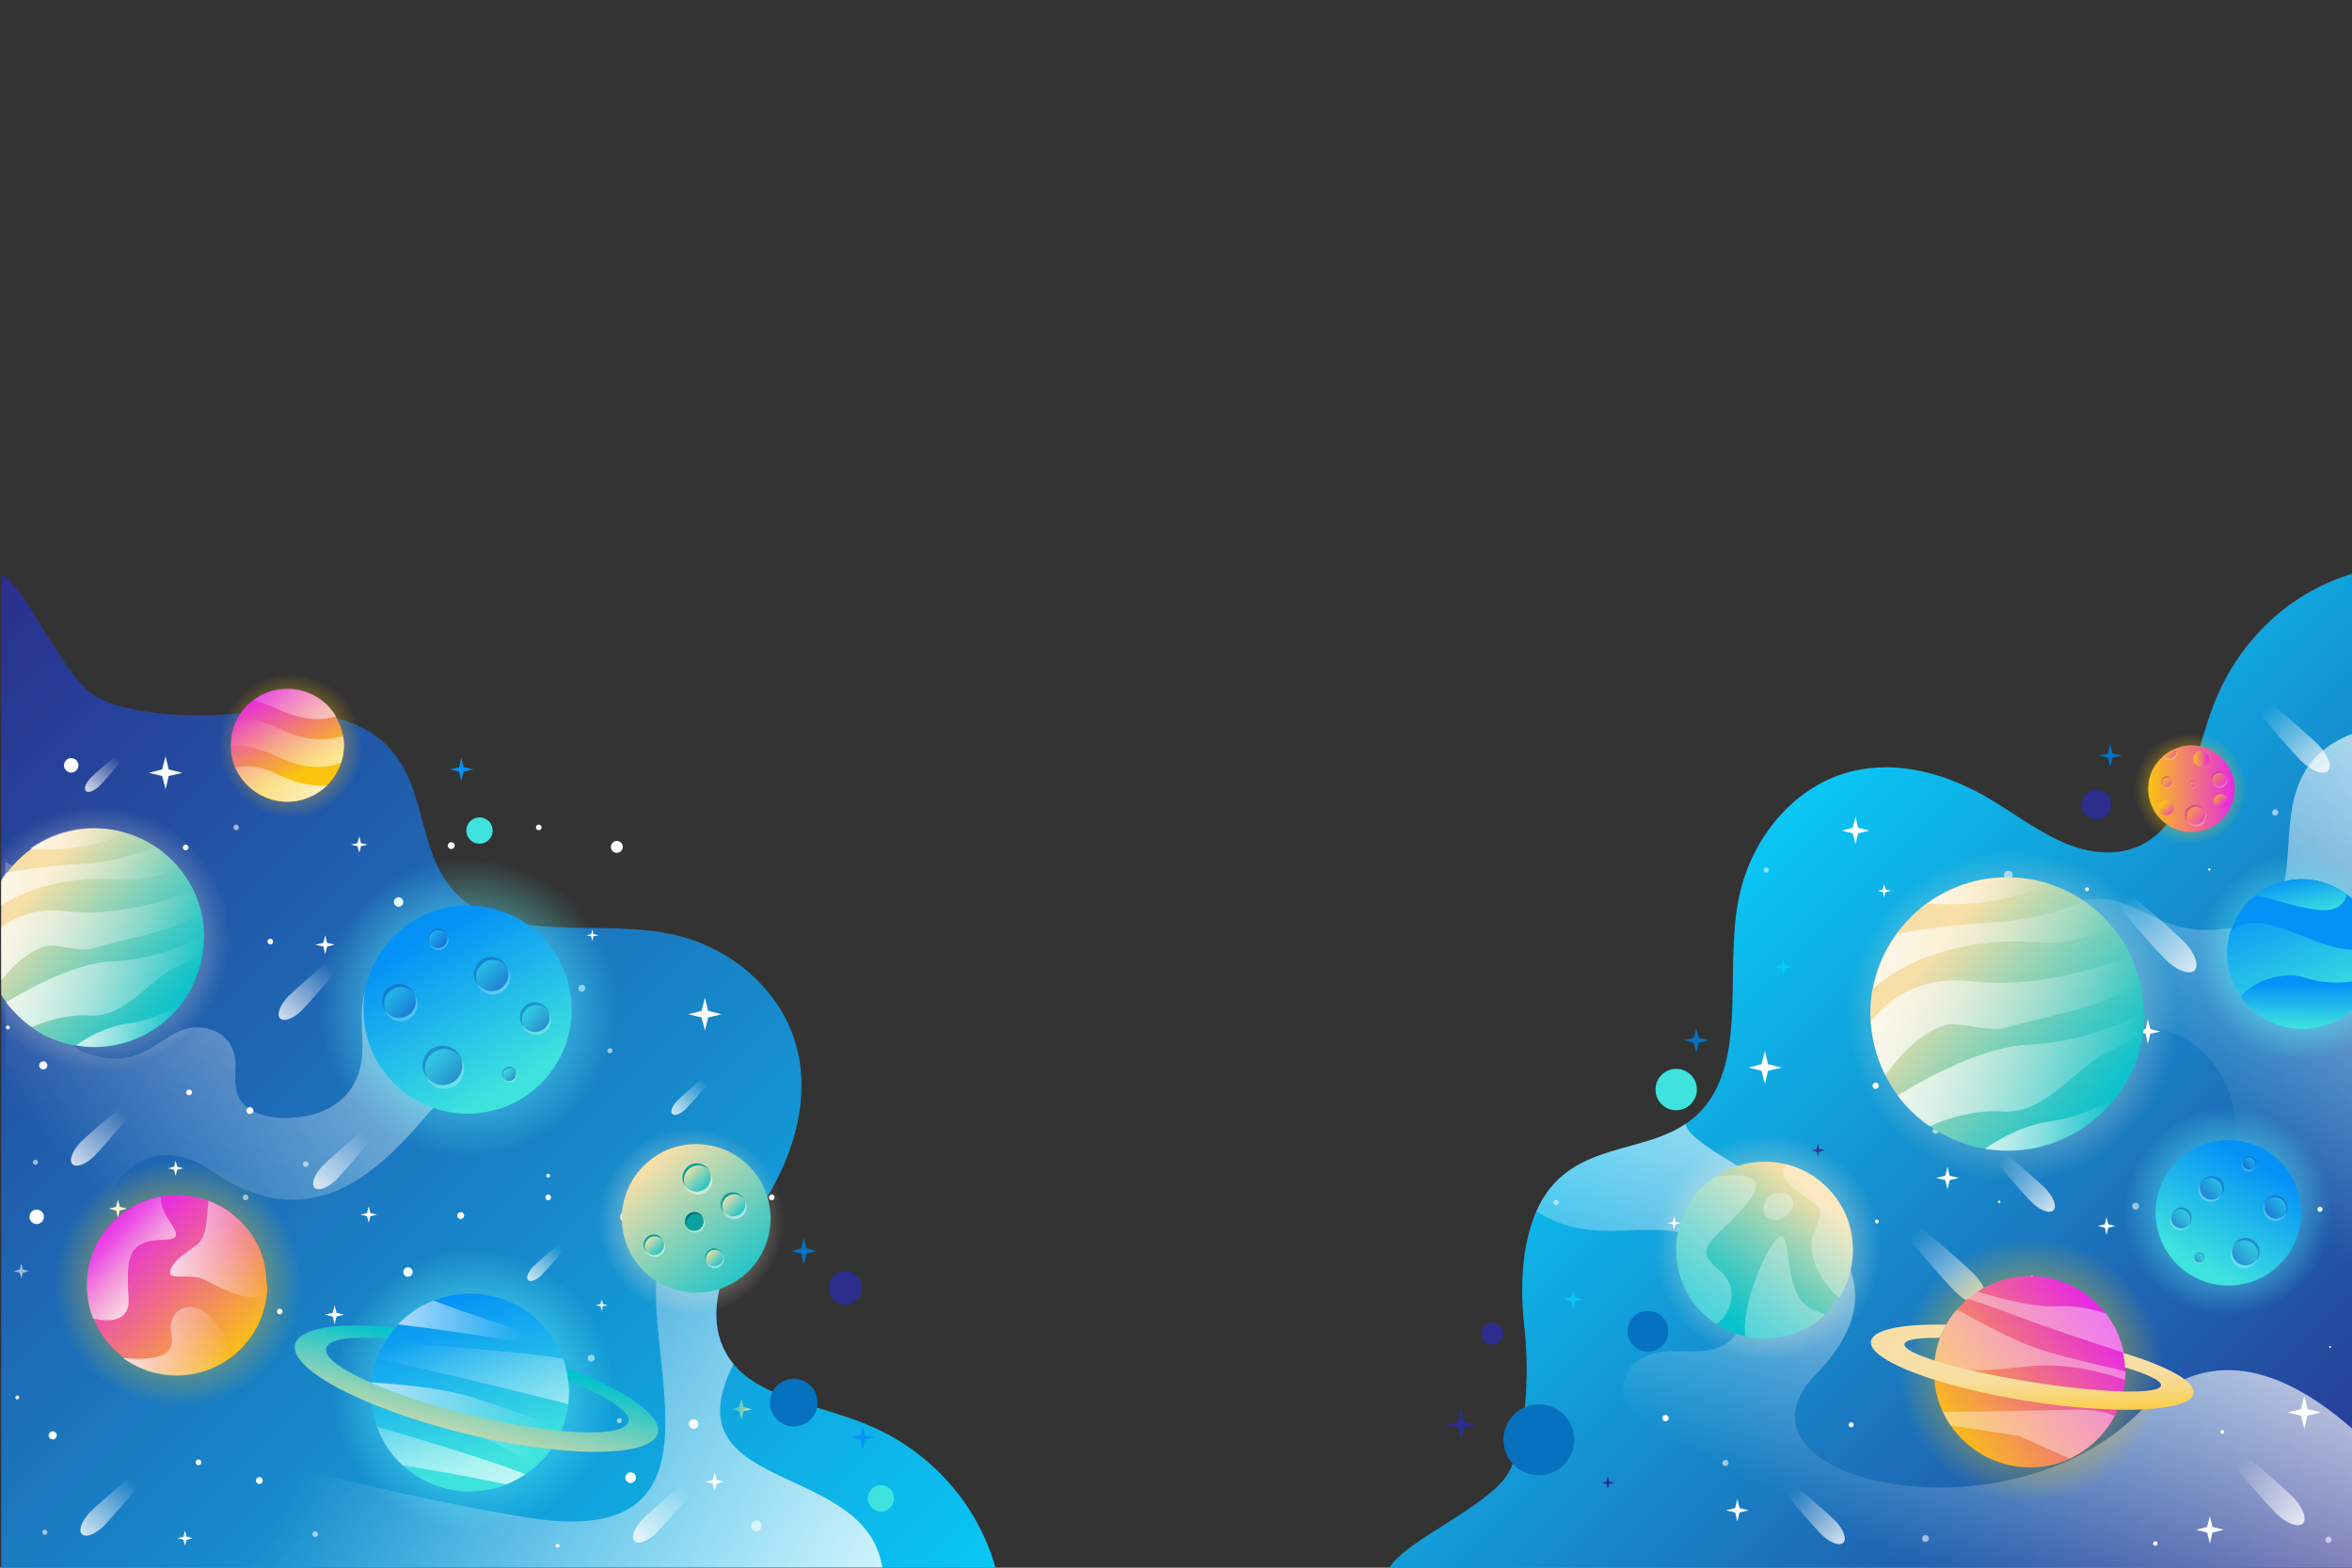 <?xml version="1.0" encoding="utf-8"?>
<!-- Generator: Adobe Illustrator 24.1.1, SVG Export Plug-In . SVG Version: 6.00 Build 0)  -->
<svg version="1.1" id="Layer_1" xmlns="http://www.w3.org/2000/svg" xmlns:xlink="http://www.w3.org/1999/xlink" x="0px" y="0px"
	 viewBox="0 0 750 500" style="enable-background:new 0 0 750 500;" xml:space="preserve">
<rect x="0" y="0" width="750" height="500" fill="#333333" stroke="none"/>
<style type="text/css">
	.st0{clip-path:url(#SVGID_2_);fill:url(#SVGID_3_);}
	.st1{clip-path:url(#SVGID_2_);fill:url(#SVGID_4_);}
	.st2{clip-path:url(#SVGID_2_);}
	.st3{clip-path:url(#SVGID_6_);fill:url(#SVGID_7_);}
	.st4{clip-path:url(#SVGID_6_);fill:url(#SVGID_8_);}
	.st5{clip-path:url(#SVGID_10_);fill:url(#SVGID_11_);}
	.st6{clip-path:url(#SVGID_10_);fill:url(#SVGID_12_);}
	.st7{fill:#0571BF;}
	.st8{fill:#2B2E8D;}
	.st9{fill:url(#SVGID_13_);}
	.st10{fill:url(#SVGID_14_);}
	.st11{fill:url(#SVGID_15_);}
	.st12{fill:#FFFFFF;}
	.st13{fill:#09C7F5;}
	.st14{opacity:0.57;fill:#FFFFFF;}
	.st15{fill:url(#SVGID_16_);}
	.st16{fill:url(#SVGID_17_);}
	.st17{fill:url(#SVGID_18_);}
	.st18{fill:#3EE3DE;}
	.st19{fill:#0592F7;}
	.st20{fill:url(#SVGID_19_);}
	.st21{fill:url(#SVGID_20_);}
	.st22{fill:url(#SVGID_21_);}
	.st23{fill:url(#SVGID_22_);}
	.st24{fill:url(#SVGID_23_);}
	.st25{fill:url(#SVGID_24_);}
	.st26{fill:url(#SVGID_25_);}
	.st27{fill:url(#SVGID_26_);}
	.st28{fill:url(#SVGID_27_);}
	.st29{fill:url(#SVGID_28_);}
	.st30{fill:url(#SVGID_29_);}
	.st31{fill:url(#SVGID_30_);}
	.st32{fill:url(#SVGID_31_);}
	.st33{fill:url(#SVGID_32_);}
	.st34{fill:url(#SVGID_33_);}
	.st35{fill:url(#SVGID_34_);}
	.st36{fill:url(#SVGID_35_);}
	.st37{opacity:0.48;fill:#FFFFFF;}
	.st38{fill:#0CA1A1;}
	.st39{fill:url(#SVGID_36_);}
	.st40{fill:url(#SVGID_37_);}
	.st41{fill:url(#SVGID_38_);}
	.st42{fill:#036D6A;}
	.st43{fill:url(#SVGID_39_);}
	.st44{fill:url(#SVGID_40_);}
	.st45{fill:url(#SVGID_41_);}
	.st46{fill:url(#SVGID_42_);}
	.st47{fill:url(#SVGID_43_);}
	.st48{fill:url(#SVGID_44_);}
	.st49{fill:url(#SVGID_45_);}
	.st50{fill:url(#SVGID_46_);}
	.st51{fill:url(#SVGID_47_);}
	.st52{opacity:0.3;fill:#FFFFFF;}
	.st53{fill:url(#SVGID_48_);}
	.st54{fill:url(#SVGID_49_);}
	.st55{opacity:0.53;}
	.st56{fill:url(#SVGID_50_);}
	.st57{opacity:0.7;fill:#1034A3;}
	.st58{fill:url(#SVGID_51_);}
	.st59{fill:url(#SVGID_52_);}
	.st60{fill:url(#SVGID_53_);}
	.st61{fill:url(#SVGID_54_);}
	.st62{fill:url(#SVGID_55_);}
	.st63{fill:url(#SVGID_56_);}
	.st64{fill:url(#SVGID_57_);}
	.st65{opacity:0.38;fill:#FFFFFF;}
	.st66{fill:url(#SVGID_58_);}
	.st67{fill:url(#SVGID_59_);}
	.st68{fill:url(#SVGID_60_);}
	.st69{fill:url(#SVGID_61_);}
	.st70{fill:url(#SVGID_62_);}
	.st71{fill:url(#SVGID_63_);}
	.st72{fill:url(#SVGID_64_);}
	.st73{fill:url(#SVGID_65_);}
	.st74{fill:url(#SVGID_66_);}
	.st75{fill:url(#SVGID_67_);}
	.st76{fill:url(#SVGID_68_);}
	.st77{fill:url(#SVGID_69_);}
	.st78{fill:url(#SVGID_70_);}
	.st79{fill:url(#SVGID_71_);}
	.st80{fill:url(#SVGID_72_);}
	.st81{fill:url(#SVGID_73_);}
	.st82{fill:url(#SVGID_74_);}
	.st83{fill:url(#SVGID_75_);}
	.st84{fill:url(#SVGID_76_);}
	.st85{fill:url(#SVGID_77_);}
	.st86{fill:#B816B8;}
	.st87{fill:url(#SVGID_78_);}
	.st88{fill:url(#SVGID_79_);}
	.st89{fill:url(#SVGID_80_);}
	.st90{fill:url(#SVGID_81_);}
	.st91{fill:url(#SVGID_82_);}
	.st92{fill:url(#SVGID_83_);}
	.st93{fill:url(#SVGID_84_);}
	.st94{fill:url(#SVGID_85_);}
	.st95{fill:url(#SVGID_86_);}
	.st96{fill:url(#SVGID_87_);}
	.st97{fill:url(#SVGID_88_);}
	.st98{fill:url(#SVGID_89_);}
	.st99{fill:url(#SVGID_90_);}
	.st100{fill:url(#SVGID_91_);}
	.st101{fill:url(#SVGID_92_);}
	.st102{fill:url(#SVGID_93_);}
	.st103{fill:url(#SVGID_94_);}
	.st104{fill:url(#SVGID_95_);}
	.st105{fill:url(#SVGID_96_);}
	.st106{fill:url(#SVGID_97_);}
	.st107{fill:url(#SVGID_98_);}
	.st108{fill:url(#SVGID_99_);}
	.st109{fill:url(#SVGID_100_);}
</style>
<g>
	<defs>
		<rect id="SVGID_1_" x="0.4" y="-0.1" width="750" height="500"/>
	</defs>
	<clipPath id="SVGID_2_">
		<use xlink:href="#SVGID_1_"  style="overflow:visible;"/>
	</clipPath>
	<linearGradient id="SVGID_3_" gradientUnits="userSpaceOnUse" x1="541.485" y1="286.114" x2="752.824" y2="497.454">
		<stop  offset="0" style="stop-color:#09C7F5"/>
		<stop  offset="1" style="stop-color:#2B2E8D"/>
	</linearGradient>
	<path class="st0" d="M750.4,499.9v-317c-18.4,5.3-35.9,19.7-44.5,41.8c-5.4,13.9-7.6,31.1-17.1,40.5c-7.9,7.9-19,8-28.6,4.4
		c-9.6-3.6-18.2-10.5-27.3-15.7c-14.3-8.1-30.4-11.9-45.5-7c-15.1,4.9-28.8,19.6-32.9,39.4c-4.4,21.4,1.9,47.5-9.1,64.2
		c-12.3,18.7-37.4,11.4-51.1,28.5c-8.7,10.9-10,28.7-8.2,44.4c1.8,15.7,0.3,37.5-5.3,46.7c-6.3,10.4-33.2,21.6-37.7,29.9H750.4z"/>
	<linearGradient id="SVGID_4_" gradientUnits="userSpaceOnUse" x1="-51.005" y1="234.283" x2="265.995" y2="551.283">
		<stop  offset="0" style="stop-color:#2B2E8D"/>
		<stop  offset="1" style="stop-color:#09C7F5"/>
	</linearGradient>
	<path class="st1" d="M0.4,499.9h317c-5.3-19-19.7-37.1-41.8-45.9c-13.9-5.6-31.1-7.9-40.5-17.6c-7.9-8.2-8-19.6-4.4-29.5
		c3.6-9.9,10.5-18.8,15.7-28.2c8.1-14.7,11.9-31.3,7-46.9c-4.9-15.6-19.6-29.7-39.4-33.9c-21.4-4.5-47.5,2-64.2-9.3
		c-18.7-12.7-11.4-38.6-28.5-52.7c-10.9-9-28.7-10.3-44.4-8.5c-15.7,1.9-37.5,0.3-46.7-5.5c-10.4-6.5-21.6-34.3-29.9-38.9V499.9z"/>
	<g class="st2">
		<defs>
			<path id="SVGID_5_" d="M750.4,499.9v-317c-18.4,5.3-35.9,19.7-44.5,41.8c-5.4,13.9-7.6,31.1-17.1,40.5c-7.9,7.9-19,8-28.6,4.4
				c-9.6-3.6-18.2-10.5-27.3-15.7c-14.3-8.1-30.4-11.9-45.5-7c-15.1,4.9-28.8,19.6-32.9,39.4c-4.4,21.4,1.9,47.5-9.1,64.2
				c-12.3,18.7-37.4,11.4-51.1,28.5c-8.7,10.9-10,28.7-8.2,44.4c1.8,15.7,0.3,37.5-5.3,46.7c-6.3,10.4-33.2,21.6-37.7,29.9H750.4z"
				/>
		</defs>
		<clipPath id="SVGID_6_">
			<use xlink:href="#SVGID_5_"  style="overflow:visible;"/>
		</clipPath>
		
			<linearGradient id="SVGID_7_" gradientUnits="userSpaceOnUse" x1="-426.328" y1="-55.393" x2="-293.708" y2="77.227" gradientTransform="matrix(0 -1 1 0 730.79 -96.44)">
			<stop  offset="0" style="stop-color:#FFFFFF;stop-opacity:0"/>
			<stop  offset="1" style="stop-color:#FFFFFF"/>
		</linearGradient>
		<path class="st3" d="M750.4,233.9v225.6h-63.1c-23.5-14.1-41.2-33.2-8.4-50.2c61.3-31.8,30.6-101.1-16.2-76.9
			c-63.2,32.7-95.7-31.8-112.2-30.8v-51.3c24,4.2,43.3,14.3,47.2,26.1c2,6.2,0.3,12.5,0.8,18.7c0.5,6.2,3.7,12.9,13.6,17.1
			c9.8,4.3,27.7,4.8,35.7-0.2c6-3.7,4.6-8.9,4.7-13.5c0-4.7,3.2-10.2,12.8-11.6c17.9-2.5,23,14.8,50.1,8.2
			C742.8,288.5,714.9,247.4,750.4,233.9z"/>
		
			<linearGradient id="SVGID_8_" gradientUnits="userSpaceOnUse" x1="-827.771" y1="484.546" x2="-908.172" y2="335.757" gradientTransform="matrix(-1 0 0 1 -248.09 0)">
			<stop  offset="0" style="stop-color:#FFFFFF;stop-opacity:0"/>
			<stop  offset="1" style="stop-color:#FFFFFF"/>
		</linearGradient>
		<path class="st4" d="M446.4,501.1h303.9v-45.2c-19-16.9-44.8-29.5-67.6-6c-42.8,43.9-136.3,21.9-103.6-11.6
			c44-45.2-42.8-68.5-41.5-80.3h-69.1c5.6,17.2,19.3,31,35.2,33.8c8.3,1.5,16.8,0.2,25.2,0.5c8.4,0.3,17.3,2.7,23.1,9.7
			c5.7,7,6.5,19.9-0.3,25.6c-5,4.3-11.9,3.3-18.2,3.3c-6.3,0-13.8,2.3-15.6,9.2c-3.4,12.8,19.9,16.5,11,35.9
			C519.9,495.7,464.6,475.7,446.4,501.1z"/>
	</g>
	<g class="st2">
		<defs>
			<path id="SVGID_9_" d="M0.4,499.9h317c-5.3-19-19.7-37.1-41.8-45.9c-13.9-5.6-31.1-7.9-40.5-17.6c-7.9-8.2-8-19.6-4.4-29.5
				c3.6-9.9,10.5-18.8,15.7-28.2c8.1-14.7,11.9-31.3,7-46.9c-4.9-15.6-19.6-29.7-39.4-33.9c-21.4-4.5-47.5,2-64.2-9.3
				c-18.7-12.7-11.4-38.6-28.5-52.7c-10.9-9-28.7-10.3-44.4-8.5c-15.7,1.9-37.5,0.3-46.7-5.5c-10.4-6.5-21.6-34.3-29.9-38.9V499.9z"
				/>
		</defs>
		<clipPath id="SVGID_10_">
			<use xlink:href="#SVGID_9_"  style="overflow:visible;"/>
		</clipPath>
		<linearGradient id="SVGID_11_" gradientUnits="userSpaceOnUse" x1="309.798" y1="536.673" x2="120.589" y2="427.71">
			<stop  offset="0" style="stop-color:#FFFFFF"/>
			<stop  offset="1" style="stop-color:#FFFFFF;stop-opacity:0"/>
		</linearGradient>
		<path class="st5" d="M240.5,424.2c11.1-15.9-23.5-31.5,15.8-34.9c14.7-1.3,18.5-9,19.3-14h-5.8c-3,4.9-12.6,10.9-41.5,12.2
			c-51.1,2.3,26.6,110.6-60.1,96.5c-86.7-14.1-108.1-34.9-144.7-9c-7.3,5.1-15.3,9.5-23.1,13.3v12.1h281
			C276.3,462.8,202.4,479,240.5,424.2z"/>
		
			<linearGradient id="SVGID_12_" gradientUnits="userSpaceOnUse" x1="-477.747" y1="535.421" x2="-315.482" y2="373.155" gradientTransform="matrix(0 -1 -1 0 567.56 -96.44)">
			<stop  offset="0" style="stop-color:#FFFFFF;stop-opacity:0"/>
			<stop  offset="1" style="stop-color:#FFFFFF"/>
		</linearGradient>
		<path class="st6" d="M1.7,274.9v225.6H49c17.6-14.1,30.8-33.2,6.3-50.2c-45.8-31.8-22.9-101.1,12.1-76.9
			c47.3,32.7,71.6-31.8,84-30.8v-51.3c-17.9,4.2-32.4,14.3-35.3,26.1c-1.5,6.2-0.2,12.5-0.6,18.7c-0.4,6.2-2.8,12.9-10.2,17.1
			c-7.4,4.3-20.8,4.8-26.7-0.2c-4.5-3.7-3.5-8.9-3.5-13.5c0-4.7-2.4-10.2-9.6-11.6c-13.4-2.5-17.2,14.8-37.5,8.2
			C7.4,329.5,28.3,288.4,1.7,274.9z"/>
	</g>
	<g class="st2">
		<circle class="st7" cx="525.5" cy="424.6" r="6.5"/>
		<circle class="st7" cx="490.7" cy="459.2" r="11.3"/>
		<path class="st8" d="M472.3,425.4c0-2,1.6-3.5,3.5-3.5c2,0,3.5,1.6,3.5,3.5c0,2-1.6,3.5-3.5,3.5
			C473.9,428.9,472.3,427.3,472.3,425.4z"/>
		
			<linearGradient id="SVGID_13_" gradientUnits="userSpaceOnUse" x1="-276.253" y1="1142.88" x2="-276.253" y2="1112.16" gradientTransform="matrix(-0.707 0.707 0.707 0.707 -371.091 -197.727)">
			<stop  offset="0" style="stop-color:#FFFFFF;stop-opacity:0.775"/>
			<stop  offset="1" style="stop-color:#FFFFFF;stop-opacity:0"/>
		</linearGradient>
		<path class="st9" d="M623.4,411.9c3.6,3.6,7.8,5.2,9.4,3.6c1.6-1.6,0-5.9-3.6-9.4c-3.6-3.6-26-23.4-27.6-21.7
			C600,385.9,619.8,408.3,623.4,411.9z"/>
		
			<linearGradient id="SVGID_14_" gradientUnits="userSpaceOnUse" x1="-190.31" y1="1165.352" x2="-190.31" y2="1142.566" gradientTransform="matrix(-0.707 0.707 0.707 0.707 -371.091 -197.727)">
			<stop  offset="0" style="stop-color:#FFFFFF;stop-opacity:0.775"/>
			<stop  offset="1" style="stop-color:#FFFFFF;stop-opacity:0"/>
		</linearGradient>
		<path class="st10" d="M580.8,489.4c2.7,2.7,5.8,3.8,7,2.6c1.2-1.2,0-4.3-2.6-7c-2.7-2.7-19.3-17.3-20.5-16.1
			C563.5,470.1,578.1,486.7,580.8,489.4z"/>
		
			<linearGradient id="SVGID_15_" gradientUnits="userSpaceOnUse" x1="-298.187" y1="1264.51" x2="-298.187" y2="1236.964" gradientTransform="matrix(-0.707 0.707 0.707 0.707 -371.091 -197.727)">
			<stop  offset="0" style="stop-color:#FFFFFF;stop-opacity:0.775"/>
			<stop  offset="1" style="stop-color:#FFFFFF;stop-opacity:0"/>
		</linearGradient>
		<path class="st11" d="M725.8,482.7c3.2,3.2,7,4.6,8.5,3.2c1.5-1.5,0-5.3-3.2-8.5c-3.2-3.2-23.3-21-24.8-19.5
			C704.8,459.4,722.6,479.5,725.8,482.7z"/>
		<polygon class="st12" points="554,478.1 553.3,481 550.4,481.7 553.3,482.4 554,485.3 554.7,482.4 557.6,481.7 554.7,481 		"/>
		<polygon class="st12" points="533.8,388 533.4,389.7 531.7,390.1 533.4,390.5 533.8,392.2 534.3,390.5 536,390.1 534.3,389.7 		
			"/>
		<polygon class="st12" points="617.9,431 617.2,434.2 614,435 617.2,435.7 617.9,439 618.7,435.7 621.9,435 618.7,434.2 		"/>
		<polygon class="st12" points="704.7,483.5 703.8,487 700.3,487.9 703.8,488.8 704.7,492.3 705.5,488.8 709.1,487.9 705.5,487 		
			"/>
		<polygon class="st12" points="734.8,445.2 733.7,449.4 729.5,450.5 733.7,451.5 734.8,455.7 735.8,451.5 740.1,450.5 735.8,449.4 
					"/>
		<polygon class="st12" points="671.7,388.2 671.2,390.5 668.9,391 671.2,391.6 671.7,393.9 672.3,391.6 674.5,391 672.3,390.5 		
			"/>
		<polygon class="st13" points="501.7,411.5 501.1,413.8 498.8,414.4 501.1,415 501.7,417.3 502.2,415 504.6,414.4 502.2,413.8 		
			"/>
		<polygon class="st8" points="512.7,470.7 512.3,472.5 510.6,472.9 512.3,473.3 512.7,475 513.1,473.3 514.9,472.9 513.1,472.5 		
			"/>
		<polygon class="st8" points="465.9,449.6 465,453.5 461.1,454.4 465,455.3 465.9,459.2 466.8,455.3 470.7,454.4 466.8,453.5 		"/>
		<circle class="st12" cx="668.6" cy="420.9" r="1.4"/>
		<circle class="st14" cx="573.4" cy="385.1" r="1.4"/>
		<circle class="st12" cx="598.5" cy="389.6" r="0.6"/>
		<path class="st12" d="M589.5,454.4c0,0.5,0.4,0.8,0.8,0.8c0.5,0,0.8-0.4,0.8-0.8s-0.4-0.8-0.8-0.8
			C589.9,453.6,589.5,453.9,589.5,454.4z"/>
		<path class="st14" d="M549.2,466.6c0,0.5,0.4,1,1,1c0.5,0,1-0.4,1-1c0-0.5-0.4-1-1-1C549.7,465.7,549.2,466.1,549.2,466.6z"/>
		<path class="st12" d="M530.1,452.3c0,0.5,0.4,1,1,1c0.5,0,1-0.4,1-1c0-0.5-0.4-1-1-1C530.5,451.3,530.1,451.7,530.1,452.3z"/>
		<path class="st14" d="M612.9,490.7c0,0.6,0.5,1.1,1.1,1.1s1.1-0.5,1.1-1.1s-0.5-1.1-1.1-1.1S612.9,490.1,612.9,490.7z"/>
		<circle class="st12" cx="687.3" cy="492.3" r="0.7"/>
		<circle class="st12" cx="708.6" cy="456.7" r="0.6"/>
		<path class="st14" d="M741.5,491.1c0,0.5,0.4,1,1,1c0.5,0,1-0.4,1-1c0-0.5-0.4-1-1-1C742,490.2,741.5,490.6,741.5,491.1z"/>
		<path class="st12" d="M739,385.7c0,0.5,0.4,0.8,0.8,0.8s0.8-0.4,0.8-0.8s-0.4-0.8-0.8-0.8S739,385.2,739,385.7z"/>
		<path class="st12" d="M709.4,383.4c0,0.3,0.3,0.6,0.6,0.6c0.3,0,0.6-0.3,0.6-0.6s-0.3-0.6-0.6-0.6
			C709.7,382.9,709.4,383.1,709.4,383.4z"/>
		<path class="st12" d="M637.1,383.3c0,0.2,0.2,0.4,0.4,0.4c0.2,0,0.4-0.2,0.4-0.4c0-0.2-0.2-0.4-0.4-0.4
			C637.3,382.9,637.1,383.1,637.1,383.3z"/>
		<path class="st12" d="M647.5,407.2c0,0.2,0.2,0.4,0.4,0.4c0.2,0,0.4-0.2,0.4-0.4c0-0.2-0.2-0.4-0.4-0.4
			C647.7,406.8,647.5,407,647.5,407.2z"/>
		<path class="st12" d="M742.7,429.6c0,0.2,0.1,0.3,0.3,0.3s0.3-0.1,0.3-0.3c0-0.2-0.1-0.3-0.3-0.3S742.7,429.5,742.7,429.6z"/>
		<path class="st14" d="M495.4,383.5c0,0.4,0.3,0.8,0.8,0.8c0.4,0,0.8-0.3,0.8-0.8s-0.3-0.8-0.8-0.8
			C495.7,382.8,495.4,383.1,495.4,383.5z"/>
		<path class="st12" d="M690.9,438.9c0,0.6,0.5,1.1,1.1,1.1s1.1-0.5,1.1-1.1c0-0.6-0.5-1.1-1.1-1.1S690.9,438.3,690.9,438.9z"/>
		<circle class="st14" cx="689.3" cy="388.1" r="0.7"/>
		
			<linearGradient id="SVGID_16_" gradientUnits="userSpaceOnUse" x1="-398.584" y1="1115.302" x2="-398.584" y2="1084.582" gradientTransform="matrix(-0.707 0.707 0.707 0.707 -371.091 -197.727)">
			<stop  offset="0" style="stop-color:#FFFFFF;stop-opacity:0.775"/>
			<stop  offset="1" style="stop-color:#FFFFFF;stop-opacity:0"/>
		</linearGradient>
		<path class="st15" d="M690.4,305.9c3.6,3.6,7.8,5.2,9.4,3.6c1.6-1.6,0-5.9-3.6-9.4c-3.6-3.6-26-23.4-27.6-21.7
			S686.8,302.3,690.4,305.9z"/>
		
			<linearGradient id="SVGID_17_" gradientUnits="userSpaceOnUse" x1="-312.641" y1="1137.775" x2="-312.641" y2="1114.989" gradientTransform="matrix(-0.707 0.707 0.707 0.707 -371.091 -197.727)">
			<stop  offset="0" style="stop-color:#FFFFFF;stop-opacity:0.775"/>
			<stop  offset="1" style="stop-color:#FFFFFF;stop-opacity:0"/>
		</linearGradient>
		<path class="st16" d="M647.8,383.4c2.7,2.7,5.8,3.8,7,2.6c1.2-1.2,0-4.3-2.6-7c-2.7-2.7-19.3-17.3-20.5-16.1
			C630.5,364.1,645.1,380.7,647.8,383.4z"/>
		
			<linearGradient id="SVGID_18_" gradientUnits="userSpaceOnUse" x1="-473.551" y1="1100.459" x2="-473.551" y2="1072.913" gradientTransform="matrix(-0.707 0.707 0.707 0.707 -371.091 -197.727)">
			<stop  offset="0" style="stop-color:#FFFFFF;stop-opacity:0.775"/>
			<stop  offset="1" style="stop-color:#FFFFFF;stop-opacity:0"/>
		</linearGradient>
		<path class="st17" d="M733.8,242.7c3.2,3.2,7,4.6,8.5,3.2c1.5-1.5,0-5.3-3.2-8.5c-3.2-3.2-23.3-21-24.8-19.5
			C712.8,219.4,730.6,239.5,733.8,242.7z"/>
		<polygon class="st12" points="621,372.1 620.3,375 617.4,375.7 620.3,376.4 621,379.3 621.7,376.4 624.6,375.7 621.7,375 		"/>
		<polygon class="st12" points="600.8,282 600.4,283.7 598.7,284.1 600.4,284.5 600.8,286.2 601.3,284.5 603,284.1 601.3,283.7 		
			"/>
		<polygon class="st12" points="684.9,325 684.2,328.2 681,329 684.2,329.7 684.9,333 685.7,329.7 688.9,329 685.7,328.2 		"/>
		<polygon class="st12" points="591.7,260.5 590.8,264 587.3,264.9 590.8,265.8 591.7,269.3 592.5,265.8 596.1,264.9 592.5,264 		
			"/>
		<polygon class="st12" points="562.8,335.2 561.7,339.4 557.5,340.5 561.7,341.5 562.8,345.7 563.8,341.5 568.1,340.5 563.8,339.4 
					"/>
		<polygon class="st12" points="738.7,282.2 738.2,284.5 735.9,285 738.2,285.6 738.7,287.9 739.3,285.6 741.5,285 739.3,284.5 		
			"/>
		<polygon class="st13" points="568.7,305.5 568.1,307.8 565.8,308.4 568.1,309 568.7,311.3 569.2,309 571.6,308.4 569.2,307.8 		
			"/>
		<polygon class="st8" points="579.7,364.7 579.3,366.5 577.6,366.9 579.3,367.3 579.7,369 580.1,367.3 581.9,366.9 580.1,366.5 		
			"/>
		<circle class="st12" cx="735.6" cy="314.9" r="1.4"/>
		<circle class="st14" cx="640.4" cy="279.1" r="1.4"/>
		<circle class="st12" cx="665.5" cy="283.6" r="0.6"/>
		<path class="st12" d="M656.5,348.4c0,0.5,0.4,0.8,0.8,0.8c0.5,0,0.8-0.4,0.8-0.8s-0.4-0.8-0.8-0.8
			C656.9,347.6,656.5,347.9,656.5,348.4z"/>
		<path class="st14" d="M616.2,360.6c0,0.5,0.4,1,1,1c0.5,0,1-0.4,1-1c0-0.5-0.4-1-1-1C616.7,359.7,616.2,360.1,616.2,360.6z"/>
		<path class="st12" d="M597.1,346.3c0,0.5,0.4,1,1,1c0.5,0,1-0.4,1-1c0-0.5-0.4-1-1-1C597.5,345.3,597.1,345.7,597.1,346.3z"/>
		<path class="st14" d="M679.9,384.7c0,0.6,0.5,1.1,1.1,1.1s1.1-0.5,1.1-1.1s-0.5-1.1-1.1-1.1S679.9,384.1,679.9,384.7z"/>
		<circle class="st12" cx="754.3" cy="386.3" r="0.7"/>
		<path class="st14" d="M724.5,259.1c0,0.5,0.4,1,1,1c0.5,0,1-0.4,1-1c0-0.5-0.4-1-1-1C725,258.2,724.5,258.6,724.5,259.1z"/>
		<path class="st12" d="M704.1,277.3c0,0.2,0.2,0.4,0.4,0.4c0.2,0,0.4-0.2,0.4-0.4c0-0.2-0.2-0.4-0.4-0.4
			C704.3,276.9,704.1,277.1,704.1,277.3z"/>
		<path class="st12" d="M714.5,301.2c0,0.2,0.2,0.4,0.4,0.4c0.2,0,0.4-0.2,0.4-0.4c0-0.2-0.2-0.4-0.4-0.4
			C714.7,300.8,714.5,301,714.5,301.2z"/>
		<path class="st14" d="M562.4,277.5c0,0.4,0.3,0.8,0.8,0.8c0.4,0,0.8-0.3,0.8-0.8s-0.3-0.8-0.8-0.8
			C562.7,276.8,562.4,277.1,562.4,277.5z"/>
		<path class="st12" d="M757.9,332.9c0,0.6,0.5,1.1,1.1,1.1s1.1-0.5,1.1-1.1c0-0.6-0.5-1.1-1.1-1.1S757.9,332.3,757.9,332.9z"/>
		<circle class="st14" cx="756.3" cy="282.1" r="0.7"/>
		<polygon class="st7" points="672.9,237.2 673.6,240.3 676.7,241 673.6,241.7 672.9,244.7 672.2,241.7 669.1,241 672.2,240.3 		"/>
		<polygon class="st7" points="540.9,327.9 541.7,331 544.8,331.8 541.7,332.6 540.9,335.7 540.1,332.6 537,331.8 540.1,331 		"/>
		<path class="st18" d="M541.1,347.5c0-3.7-3-6.6-6.6-6.6c-3.7,0-6.6,3-6.6,6.6c0,3.7,3,6.6,6.6,6.6
			C538.1,354.1,541.1,351.1,541.1,347.5z"/>
		<circle class="st8" cx="668.5" cy="256.6" r="4.7"/>
	</g>
	<g class="st2">
		
			<ellipse transform="matrix(0.925 -0.381 0.381 0.925 -151.292 130.083)" class="st7" cx="253" cy="447.2" rx="7.6" ry="7.6"/>
		<path class="st8" d="M274.8,410.8c0,3-2.4,5.3-5.3,5.3s-5.3-2.4-5.3-5.3s2.4-5.3,5.3-5.3S274.8,407.8,274.8,410.8z"/>
		<circle class="st18" cx="280.9" cy="477.9" r="4.2"/>
		<polygon class="st19" points="275.1,454.6 275.8,457.7 278.9,458.4 275.8,459.1 275.1,462.2 274.4,459.1 271.4,458.4 274.4,457.7 
					"/>
		<polygon class="st7" points="256.3,394.8 257.2,398.2 260.5,399 257.2,399.8 256.3,403.2 255.5,399.8 252.2,399 255.5,398.2 		"/>
		<linearGradient id="SVGID_19_" gradientUnits="userSpaceOnUse" x1="233.055" y1="449.47" x2="239.748" y2="449.47">
			<stop  offset="0" style="stop-color:#06C2CC"/>
			<stop  offset="0.11" style="stop-color:#19C4C9"/>
			<stop  offset="0.332" style="stop-color:#4ACAC2"/>
			<stop  offset="0.647" style="stop-color:#98D4B6"/>
			<stop  offset="1" style="stop-color:#F8DFA7"/>
		</linearGradient>
		<polygon class="st20" points="236.4,446.1 237.1,448.8 239.7,449.5 237.1,450.1 236.4,452.8 235.7,450.1 233.1,449.5 235.7,448.8 
					"/>
		
			<linearGradient id="SVGID_20_" gradientUnits="userSpaceOnUse" x1="391.617" y1="423.336" x2="391.617" y2="400.55" gradientTransform="matrix(0.707 0.707 -0.707 0.707 123.001 -197.727)">
			<stop  offset="0" style="stop-color:#FFFFFF;stop-opacity:0.775"/>
			<stop  offset="1" style="stop-color:#FFFFFF;stop-opacity:0"/>
		</linearGradient>
		<path class="st21" d="M107.3,376.2c-2.7,2.7-5.8,3.8-7,2.6c-1.2-1.2,0-4.3,2.6-7c2.7-2.7,19.3-17.3,20.5-16.1
			C124.6,356.9,109.9,373.5,107.3,376.2z"/>
		
			<linearGradient id="SVGID_21_" gradientUnits="userSpaceOnUse" x1="460.543" y1="396.12" x2="460.543" y2="381.759" gradientTransform="matrix(0.707 0.707 -0.707 0.707 123.001 -197.727)">
			<stop  offset="0" style="stop-color:#FFFFFF;stop-opacity:0.775"/>
			<stop  offset="1" style="stop-color:#FFFFFF;stop-opacity:0"/>
		</linearGradient>
		<path class="st22" d="M172.8,406.6c-1.7,1.7-3.7,2.4-4.4,1.7c-0.8-0.8,0-2.7,1.7-4.4c1.7-1.7,12.2-10.9,12.9-10.2
			C183.7,394.4,174.5,404.9,172.8,406.6z"/>
		
			<linearGradient id="SVGID_22_" gradientUnits="userSpaceOnUse" x1="543.499" y1="430.866" x2="543.499" y2="408.081" gradientTransform="matrix(0.707 0.707 -0.707 0.707 123.001 -197.727)">
			<stop  offset="0" style="stop-color:#FFFFFF;stop-opacity:0.775"/>
			<stop  offset="1" style="stop-color:#FFFFFF;stop-opacity:0"/>
		</linearGradient>
		<path class="st23" d="M209.3,488.9c-2.7,2.7-5.8,3.8-7,2.6s0-4.3,2.6-7c2.7-2.7,19.3-17.3,20.5-16.1
			C226.7,469.6,212,486.3,209.3,488.9z"/>
		
			<linearGradient id="SVGID_23_" gradientUnits="userSpaceOnUse" x1="417.273" y1="553.907" x2="417.273" y2="531.121" gradientTransform="matrix(0.707 0.707 -0.707 0.707 123.001 -197.727)">
			<stop  offset="0" style="stop-color:#FFFFFF;stop-opacity:0.775"/>
			<stop  offset="1" style="stop-color:#FFFFFF;stop-opacity:0"/>
		</linearGradient>
		<path class="st24" d="M33.1,486.7c-2.7,2.7-5.8,3.8-7,2.6c-1.2-1.2,0-4.3,2.6-7c2.7-2.7,19.3-17.3,20.5-16.1
			C50.4,467.4,35.7,484,33.1,486.7z"/>
		<circle class="st12" cx="11.7" cy="388.1" r="2.3"/>
		<circle class="st12" cx="63.3" cy="466.4" r="0.9"/>
		<path class="st12" d="M131.6,405.7c0,0.8-0.7,1.5-1.5,1.5c-0.8,0-1.5-0.7-1.5-1.5c0-0.8,0.7-1.5,1.5-1.5
			C130.9,404.2,131.6,404.9,131.6,405.7z"/>
		<path class="st14" d="M189.6,433.2c0,0.6-0.5,1.1-1.1,1.1c-0.6,0-1.1-0.5-1.1-1.1c0-0.6,0.5-1.1,1.1-1.1
			C189.1,432,189.6,432.5,189.6,433.2z"/>
		<path class="st12" d="M201.6,388.1c0,1-0.8,1.9-1.9,1.9s-1.9-0.8-1.9-1.9c0-1,0.8-1.9,1.9-1.9S201.6,387.1,201.6,388.1z"/>
		<path class="st14" d="M242.9,486.7c0,0.9-0.8,1.7-1.7,1.7s-1.7-0.8-1.7-1.7c0-0.9,0.8-1.7,1.7-1.7S242.9,485.7,242.9,486.7z"/>
		<path class="st12" d="M178.4,493c0,0.3-0.3,0.6-0.6,0.6s-0.6-0.3-0.6-0.6c0-0.3,0.3-0.6,0.6-0.6S178.4,492.7,178.4,493z"/>
		<circle class="st14" cx="14.3" cy="488.7" r="0.8"/>
		<path class="st12" d="M18.1,457.8c0,0.7-0.6,1.3-1.3,1.3s-1.3-0.6-1.3-1.3s0.6-1.3,1.3-1.3S18.1,457,18.1,457.8z"/>
		<path class="st12" d="M63.1,388.3c0,0.5-0.4,0.9-0.9,0.9c-0.5,0-0.9-0.4-0.9-0.9c0-0.5,0.4-0.9,0.9-0.9
			C62.7,387.4,63.1,387.8,63.1,388.3z"/>
		<path class="st12" d="M90.1,418.3c0,0.5-0.4,0.9-0.9,0.9c-0.5,0-0.9-0.4-0.9-0.9c0-0.5,0.4-0.9,0.9-0.9
			C89.7,417.4,90.1,417.8,90.1,418.3z"/>
		<path class="st12" d="M148,387.7c0,0.6-0.5,1.1-1.1,1.1s-1.1-0.5-1.1-1.1s0.5-1.1,1.1-1.1S148,387.1,148,387.7z"/>
		<path class="st14" d="M101.4,489.3c0,0.5-0.4,0.9-0.9,0.9c-0.5,0-0.9-0.4-0.9-0.9s0.4-0.9,0.9-0.9
			C101,488.4,101.4,488.8,101.4,489.3z"/>
		<path class="st14" d="M198.3,453.1c0,0.4-0.3,0.8-0.8,0.8s-0.8-0.3-0.8-0.8c0-0.4,0.3-0.8,0.8-0.8S198.3,452.7,198.3,453.1z"/>
		<circle class="st12" cx="246.1" cy="381.9" r="0.9"/>
		<path class="st12" d="M159.2,417.8c0,0.4-0.3,0.8-0.8,0.8c-0.4,0-0.8-0.3-0.8-0.8c0-0.4,0.3-0.8,0.8-0.8
			C158.9,417,159.2,417.4,159.2,417.8z"/>
		<polygon class="st12" points="106.7,416.3 107.3,418.7 109.7,419.3 107.3,419.9 106.7,422.3 106.1,419.9 103.6,419.3 106.1,418.7 
					"/>
		<polygon class="st12" points="117.6,384.7 118.1,386.9 120.2,387.4 118.1,387.9 117.6,390 117,387.9 114.9,387.4 117,386.9 		"/>
		<polygon class="st12" points="227.9,469.7 228.5,472 230.9,472.6 228.5,473.2 227.9,475.5 227.3,473.2 225,472.6 227.3,472 		"/>
		<polygon class="st12" points="59,488.2 59.5,490.1 61.4,490.6 59.5,491.1 59,493 58.5,491.1 56.6,490.6 58.5,490.1 		"/>
		<polygon class="st14" points="6.8,403 7.3,404.9 9.2,405.4 7.3,405.9 6.8,407.8 6.3,405.9 4.4,405.4 6.3,404.9 		"/>
		<polygon class="st12" points="37.6,382.6 38.2,384.9 40.5,385.5 38.2,386.1 37.6,388.4 37,386.1 34.7,385.5 37,384.9 		"/>
		<polygon class="st12" points="191.9,414.4 192.2,415.9 193.8,416.3 192.2,416.6 191.9,418.2 191.5,416.6 190,416.3 191.5,415.9 		
			"/>
		<path class="st12" d="M83.8,472.2c0,0.6-0.5,1.1-1.1,1.1c-0.6,0-1.1-0.5-1.1-1.1s0.5-1.1,1.1-1.1
			C83.3,471.1,83.8,471.6,83.8,472.2z"/>
		<circle class="st12" cx="5.5" cy="445.7" r="0.6"/>
		<circle class="st14" cx="78.3" cy="381.9" r="0.9"/>
		<path class="st12" d="M175.7,381.9c0,0.5-0.4,0.9-0.9,0.9c-0.5,0-0.9-0.4-0.9-0.9c0-0.5,0.4-0.9,0.9-0.9
			C175.3,381,175.7,381.4,175.7,381.9z"/>
		
			<linearGradient id="SVGID_24_" gradientUnits="userSpaceOnUse" x1="345.655" y1="392.93" x2="345.655" y2="370.144" gradientTransform="matrix(0.707 0.707 -0.707 0.707 123.001 -197.727)">
			<stop  offset="0" style="stop-color:#FFFFFF;stop-opacity:0.775"/>
			<stop  offset="1" style="stop-color:#FFFFFF;stop-opacity:0"/>
		</linearGradient>
		<path class="st25" d="M96.3,322.2c-2.7,2.7-5.8,3.8-7,2.6c-1.2-1.2,0-4.3,2.6-7c2.7-2.7,19.3-17.3,20.5-16.1
			C113.6,302.9,98.9,319.5,96.3,322.2z"/>
		
			<linearGradient id="SVGID_25_" gradientUnits="userSpaceOnUse" x1="455.593" y1="326.115" x2="455.593" y2="311.755" gradientTransform="matrix(0.707 0.707 -0.707 0.707 123.001 -197.727)">
			<stop  offset="0" style="stop-color:#FFFFFF;stop-opacity:0.775"/>
			<stop  offset="1" style="stop-color:#FFFFFF;stop-opacity:0"/>
		</linearGradient>
		<path class="st26" d="M218.8,353.6c-1.7,1.7-3.7,2.4-4.4,1.7c-0.8-0.8,0-2.7,1.7-4.4c1.7-1.7,12.2-10.9,12.9-10.2
			C229.7,341.4,220.5,351.9,218.8,353.6z"/>
		
			<linearGradient id="SVGID_26_" gradientUnits="userSpaceOnUse" x1="250.53" y1="385.513" x2="250.53" y2="371.153" gradientTransform="matrix(0.707 0.707 -0.707 0.707 123.001 -197.727)">
			<stop  offset="0" style="stop-color:#FFFFFF;stop-opacity:0.775"/>
			<stop  offset="1" style="stop-color:#FFFFFF;stop-opacity:0"/>
		</linearGradient>
		<path class="st27" d="M31.8,250.6c-1.7,1.7-3.7,2.4-4.4,1.7c-0.8-0.8,0-2.7,1.7-4.4c1.7-1.7,12.2-10.9,12.9-10.2
			C42.7,238.4,33.5,248.9,31.8,250.6z"/>
		
			<linearGradient id="SVGID_27_" gradientUnits="userSpaceOnUse" x1="331.712" y1="472.589" x2="331.712" y2="449.803" gradientTransform="matrix(0.707 0.707 -0.707 0.707 123.001 -197.727)">
			<stop  offset="0" style="stop-color:#FFFFFF;stop-opacity:0.775"/>
			<stop  offset="1" style="stop-color:#FFFFFF;stop-opacity:0"/>
		</linearGradient>
		<path class="st28" d="M30.1,368.7c-2.7,2.7-5.8,3.8-7,2.6c-1.2-1.2,0-4.3,2.6-7c2.7-2.7,19.3-17.3,20.5-16.1
			C47.4,349.4,32.7,366,30.1,368.7z"/>
		<circle class="st12" cx="22.7" cy="244.1" r="2.3"/>
		<circle class="st12" cx="60.3" cy="348.4" r="0.9"/>
		<path class="st12" d="M128.6,287.7c0,0.8-0.7,1.5-1.5,1.5c-0.8,0-1.5-0.7-1.5-1.5c0-0.8,0.7-1.5,1.5-1.5
			C127.9,286.2,128.6,286.9,128.6,287.7z"/>
		<path class="st14" d="M186.6,315.2c0,0.6-0.5,1.1-1.1,1.1c-0.6,0-1.1-0.5-1.1-1.1c0-0.6,0.5-1.1,1.1-1.1
			C186.1,314,186.6,314.5,186.6,315.2z"/>
		<path class="st12" d="M198.6,270.1c0,1-0.8,1.9-1.9,1.9s-1.9-0.8-1.9-1.9c0-1,0.8-1.9,1.9-1.9S198.6,269.1,198.6,270.1z"/>
		<path class="st12" d="M175.4,375c0,0.3-0.3,0.6-0.6,0.6s-0.6-0.3-0.6-0.6c0-0.3,0.3-0.6,0.6-0.6S175.4,374.7,175.4,375z"/>
		<circle class="st14" cx="11.3" cy="370.7" r="0.8"/>
		<path class="st12" d="M15.1,339.8c0,0.7-0.6,1.3-1.3,1.3s-1.3-0.6-1.3-1.3s0.6-1.3,1.3-1.3S15.1,339,15.1,339.8z"/>
		<path class="st12" d="M60.1,270.3c0,0.5-0.4,0.9-0.9,0.9c-0.5,0-0.9-0.4-0.9-0.9c0-0.5,0.4-0.9,0.9-0.9
			C59.7,269.4,60.1,269.8,60.1,270.3z"/>
		<path class="st12" d="M87.1,300.3c0,0.5-0.4,0.9-0.9,0.9c-0.5,0-0.9-0.4-0.9-0.9c0-0.5,0.4-0.9,0.9-0.9
			C86.7,299.4,87.1,299.8,87.1,300.3z"/>
		<path class="st12" d="M145,269.7c0,0.6-0.5,1.1-1.1,1.1s-1.1-0.5-1.1-1.1s0.5-1.1,1.1-1.1S145,269.1,145,269.7z"/>
		<path class="st14" d="M98.4,371.3c0,0.5-0.4,0.9-0.9,0.9c-0.5,0-0.9-0.4-0.9-0.9s0.4-0.9,0.9-0.9C98,370.4,98.4,370.8,98.4,371.3z
			"/>
		<path class="st14" d="M195.3,335.1c0,0.4-0.3,0.8-0.8,0.8s-0.8-0.3-0.8-0.8c0-0.4,0.3-0.8,0.8-0.8S195.3,334.7,195.3,335.1z"/>
		<path class="st12" d="M156.2,299.8c0,0.4-0.3,0.8-0.8,0.8c-0.4,0-0.8-0.3-0.8-0.8c0-0.4,0.3-0.8,0.8-0.8
			C155.9,299,156.2,299.4,156.2,299.8z"/>
		<polygon class="st12" points="103.7,298.3 104.3,300.7 106.7,301.3 104.3,301.9 103.7,304.3 103.1,301.9 100.6,301.3 103.1,300.7 
					"/>
		<polygon class="st12" points="114.6,266.7 115.1,268.9 117.2,269.4 115.1,269.9 114.6,272 114,269.9 111.9,269.4 114,268.9 		"/>
		<polygon class="st12" points="56,370.2 56.5,372.1 58.4,372.6 56.5,373.1 56,375 55.5,373.1 53.6,372.6 55.5,372.1 		"/>
		<polygon class="st14" points="3.8,285 4.3,286.9 6.2,287.4 4.3,287.9 3.8,289.8 3.3,287.9 1.4,287.4 3.3,286.9 		"/>
		<polygon class="st12" points="34.6,264.6 35.2,266.9 37.5,267.5 35.2,268.1 34.6,270.4 34,268.1 31.7,267.5 34,266.9 		"/>
		<polygon class="st12" points="188.9,296.4 189.2,297.9 190.8,298.3 189.2,298.6 188.9,300.2 188.5,298.6 187,298.3 188.5,297.9 		
			"/>
		<path class="st12" d="M80.8,354.2c0,0.6-0.5,1.1-1.1,1.1c-0.6,0-1.1-0.5-1.1-1.1s0.5-1.1,1.1-1.1
			C80.3,353.1,80.8,353.6,80.8,354.2z"/>
		<circle class="st12" cx="2.5" cy="327.7" r="0.6"/>
		<circle class="st14" cx="75.3" cy="263.9" r="0.9"/>
		<path class="st12" d="M172.7,263.9c0,0.5-0.4,0.9-0.9,0.9c-0.5,0-0.9-0.4-0.9-0.9c0-0.5,0.4-0.9,0.9-0.9
			C172.3,263,172.7,263.4,172.7,263.9z"/>
		<path class="st12" d="M202.8,471.3c0,0.9-0.8,1.7-1.7,1.7s-1.7-0.8-1.7-1.7c0-0.9,0.8-1.7,1.7-1.7S202.8,470.3,202.8,471.3z"/>
		<path class="st12" d="M222.7,454.2c0,0.8-0.7,1.5-1.5,1.5c-0.8,0-1.5-0.7-1.5-1.5c0-0.8,0.7-1.5,1.5-1.5
			C222,452.7,222.7,453.4,222.7,454.2z"/>
		<polygon class="st12" points="224.8,318.2 223.7,322.4 219.5,323.5 223.7,324.5 224.8,328.7 225.8,324.5 230.1,323.5 225.8,322.4 
					"/>
		<polygon class="st12" points="52.8,241.2 51.7,245.4 47.5,246.5 51.7,247.5 52.8,251.7 53.8,247.5 58.1,246.5 53.8,245.4 		"/>
		<circle class="st18" cx="152.9" cy="264.9" r="4.2"/>
		<polygon class="st19" points="147.1,241.6 147.8,244.7 150.9,245.4 147.8,246.1 147.1,249.2 146.4,246.1 143.4,245.4 146.4,244.7 
					"/>
	</g>
	<g class="st2">
		<g>
			<radialGradient id="SVGID_28_" cx="56.764" cy="409.425" r="39.279" gradientUnits="userSpaceOnUse">
				<stop  offset="0" style="stop-color:#FAC40F"/>
				<stop  offset="1" style="stop-color:#FAC40F;stop-opacity:0"/>
			</radialGradient>
			<circle class="st29" cx="56.8" cy="409.4" r="39.3"/>
			<g>
				<linearGradient id="SVGID_29_" gradientUnits="userSpaceOnUse" x1="77.599" y1="432.571" x2="40.047" y2="392.459">
					<stop  offset="0" style="stop-color:#FAC40F"/>
					<stop  offset="1" style="stop-color:#E72AE3"/>
				</linearGradient>
				<path class="st30" d="M85.2,410.2c0,0.2,0,0.3,0,0.5c0,0,0,0,0,0v0c0,0.3,0,0.7,0,1c0,0.4,0,0.7-0.1,1c-0.3,2.7-0.9,5.3-1.9,7.8
					c-0.8,2-1.8,3.9-3,5.6c-1,1.4-2.1,2.8-3.4,4.1c-1,1-2,1.9-3.1,2.7c-10.2,7.6-24.3,7.6-34.4,0c-1.1-0.8-2.1-1.7-3.1-2.7
					c-2.9-2.9-5-6.2-6.4-9.7c0,0,0,0,0,0c-2-5-2.5-10.5-1.6-15.8c0.7-3.9,2.3-7.8,4.6-11.2c1-1.4,2.1-2.7,3.3-3.9
					c4.3-4.3,9.7-7,15.2-8c5-0.9,10.2-0.4,15.1,1.3c2.6,1,5.1,2.3,7.4,4.1c0.2,0.1,0.4,0.3,0.5,0.4c0.8,0.7,1.6,1.4,2.4,2.1
					c3.1,3.1,5.4,6.8,6.8,10.7c0,0.1,0.1,0.2,0.1,0.3c0.1,0.3,0.2,0.5,0.2,0.7c0.1,0.2,0.1,0.4,0.2,0.6c0,0.1,0.1,0.2,0.1,0.4
					c0,0.1,0,0.1,0,0.2c0,0.1,0.1,0.2,0.1,0.3c0.1,0.2,0.1,0.5,0.2,0.7c0,0,0,0.1,0,0.1c0.1,0.6,0.2,1.2,0.3,1.9c0,0.1,0,0.1,0,0.2
					c0.1,0.4,0.1,0.7,0.1,1.1c0,0.1,0,0.2,0,0.2c0,0.3,0.1,0.7,0.1,1c0,0.4,0,0.8,0.1,1.2C85.2,409.7,85.2,409.9,85.2,410.2z"/>
				<linearGradient id="SVGID_30_" gradientUnits="userSpaceOnUse" x1="49.753" y1="409.373" x2="31.171" y2="392.761">
					<stop  offset="0" style="stop-color:#FFFFFF;stop-opacity:0.775"/>
					<stop  offset="1" style="stop-color:#FFFFFF;stop-opacity:0"/>
				</linearGradient>
				<path class="st31" d="M36.2,389.7c4.3-4.3,9.7-7,15.2-8c-1.1,6.9,10.6,13.5,0.8,13.7c-12.1,0.2-11.8,6.4-11.2,18.9
					c0.4,7.1-5.8,7.4-11.3,6.3c0,0,0,0,0,0c-2-5-2.5-10.5-1.6-15.8c0.7-3.9,2.3-7.8,4.6-11.2C33.9,392.3,35,391,36.2,389.7z"/>
				<linearGradient id="SVGID_31_" gradientUnits="userSpaceOnUse" x1="39.301" y1="427.806" x2="73.738" y2="427.806">
					<stop  offset="0" style="stop-color:#FFFFFF;stop-opacity:0.775"/>
					<stop  offset="1" style="stop-color:#FFFFFF;stop-opacity:0"/>
				</linearGradient>
				<path class="st32" d="M73.2,431c0.2,0.7,0.4,1.4,0.5,2.1c-0.8,0.6-1.7,1.2-2.6,1.7c-7.7,4.6-17.2,5.2-25.4,1.9
					c-2.3-0.9-4.5-2.1-6.5-3.6c7.7,0.8,17,0.3,15.5-6.9C52.3,414.1,67.8,411.8,73.2,431z"/>
				<linearGradient id="SVGID_32_" gradientUnits="userSpaceOnUse" x1="54.28" y1="398.461" x2="85.242" y2="398.461">
					<stop  offset="0" style="stop-color:#FFFFFF;stop-opacity:0.775"/>
					<stop  offset="1" style="stop-color:#FFFFFF;stop-opacity:0"/>
				</linearGradient>
				<path class="st33" d="M85.2,410.2v0.2c0,0.1,0,0.2,0,0.3c0,0,0,0,0,0v0c0,0.3,0,0.7,0,1c0,0.4,0,0.7-0.1,1
					c-5.5,2.8-12.3-0.6-19.8-4.5c-4.4-2.3-11.1,0.2-11-2.3c0.1-3.2,4.4-5.9,8.2-8.7c3.8-2.7,3.3-9,4-14.2c2.6,1,5.1,2.3,7.4,4.1
					c0,0.2,0.2,0.3,0.5,0.4c0.8,0.7,1.6,1.4,2.4,2.1c3.1,3.1,5.4,6.8,6.8,10.7c-0.5,0.5-0.4,0.9,0.3,1.1c0.1,0.2,0.1,0.4,0.2,0.6
					c0,0.1,0.1,0.2,0.1,0.4c0,0.1,0,0.1,0,0.2c0,0.1,0.1,0.2,0.1,0.3c0.1,0.3,0.1,0.5,0.2,0.7c0,0,0,0.1,0,0.1
					c0,0.2,0.1,0.5,0.1,0.7c0.3,1.6,0.5,3.2,0.5,4.9C85.2,409.7,85.2,409.9,85.2,410.2z"/>
			</g>
		</g>
		<g>
			<radialGradient id="SVGID_33_" cx="220.374" cy="389.574" r="29.672" gradientUnits="userSpaceOnUse">
				<stop  offset="0" style="stop-color:#FDEFD2"/>
				<stop  offset="1" style="stop-color:#FDEFD2;stop-opacity:0"/>
			</radialGradient>
			<circle class="st34" cx="220.4" cy="389.6" r="29.7"/>
			<g>
				<linearGradient id="SVGID_34_" gradientUnits="userSpaceOnUse" x1="243.838" y1="414.118" x2="207.23" y2="371.336">
					<stop  offset="0" style="stop-color:#06C2CC"/>
					<stop  offset="0.11" style="stop-color:#19C4C9"/>
					<stop  offset="0.332" style="stop-color:#4ACAC2"/>
					<stop  offset="0.647" style="stop-color:#98D4B6"/>
					<stop  offset="1" style="stop-color:#F8DFA7"/>
				</linearGradient>
				<circle class="st35" cx="222" cy="388.6" r="23.7"/>
				<g>
					<linearGradient id="SVGID_35_" gradientUnits="userSpaceOnUse" x1="226.521" y1="379.922" x2="219.156" y2="372.557">
						<stop  offset="0" style="stop-color:#06C2CC"/>
						<stop  offset="0.11" style="stop-color:#19C4C9"/>
						<stop  offset="0.332" style="stop-color:#4ACAC2"/>
						<stop  offset="0.647" style="stop-color:#98D4B6"/>
						<stop  offset="1" style="stop-color:#F8DFA7"/>
					</linearGradient>
					<path class="st36" d="M226.7,375.5c0,2.5-2,4.6-4.6,4.6c-2.5,0-4.6-2-4.6-4.6c0-2.5,2-4.6,4.6-4.6
						C224.6,370.9,226.7,373,226.7,375.5z"/>
					<path class="st37" d="M226.4,373.9c0.2,0.5,0.3,1,0.3,1.6c0,2.5-2,4.6-4.6,4.6c-1.6,0-3-0.8-3.8-2.1c0.6,1.7,2.3,3,4.3,3
						c2.5,0,4.6-2,4.6-4.6C227.1,375.5,226.8,374.6,226.4,373.9z"/>
					<path class="st38" d="M218.1,376.3c0-2.5,2-4.6,4.6-4.6c1.4,0,2.7,0.6,3.5,1.7c-0.8-1.4-2.3-2.4-4-2.4c-2.5,0-4.6,2-4.6,4.6
						c0,1.1,0.4,2.1,1.1,2.9C218.2,377.8,218.1,377,218.1,376.3z"/>
				</g>
				<g>
					<linearGradient id="SVGID_36_" gradientUnits="userSpaceOnUse" x1="211.69" y1="400.19" x2="206.377" y2="394.877">
						<stop  offset="0" style="stop-color:#06C2CC"/>
						<stop  offset="0.11" style="stop-color:#19C4C9"/>
						<stop  offset="0.332" style="stop-color:#4ACAC2"/>
						<stop  offset="0.647" style="stop-color:#98D4B6"/>
						<stop  offset="1" style="stop-color:#F8DFA7"/>
					</linearGradient>
					<path class="st39" d="M211.8,397c0,1.8-1.5,3.3-3.3,3.3c-1.8,0-3.3-1.5-3.3-3.3c0-1.8,1.5-3.3,3.3-3.3
						C210.3,393.7,211.8,395.2,211.8,397z"/>
					<path class="st37" d="M211.6,395.8c0.1,0.4,0.2,0.7,0.2,1.2c0,1.8-1.5,3.3-3.3,3.3c-1.2,0-2.2-0.6-2.8-1.5
						c0.5,1.2,1.7,2.1,3.1,2.1c1.8,0,3.3-1.5,3.3-3.3C212.1,397,211.9,396.4,211.6,395.8z"/>
					<path class="st38" d="M205.6,397.6c0-1.8,1.5-3.3,3.3-3.3c1,0,1.9,0.5,2.5,1.2c-0.6-1-1.6-1.8-2.9-1.8c-1.8,0-3.3,1.5-3.3,3.3
						c0,0.8,0.3,1.5,0.8,2.1C205.7,398.6,205.6,398.1,205.6,397.6z"/>
				</g>
				<g>
					<linearGradient id="SVGID_37_" gradientUnits="userSpaceOnUse" x1="230.544" y1="403.848" x2="225.823" y2="399.127">
						<stop  offset="0" style="stop-color:#06C2CC"/>
						<stop  offset="0.11" style="stop-color:#19C4C9"/>
						<stop  offset="0.332" style="stop-color:#4ACAC2"/>
						<stop  offset="0.647" style="stop-color:#98D4B6"/>
						<stop  offset="1" style="stop-color:#F8DFA7"/>
					</linearGradient>
					<path class="st40" d="M230.6,401c0,1.6-1.3,2.9-2.9,2.9c-1.6,0-2.9-1.3-2.9-2.9c0-1.6,1.3-2.9,2.9-2.9
						C229.3,398.1,230.6,399.4,230.6,401z"/>
					<path class="st37" d="M230.4,400c0.1,0.3,0.2,0.7,0.2,1c0,1.6-1.3,2.9-2.9,2.9c-1,0-1.9-0.5-2.5-1.3c0.4,1.1,1.5,1.9,2.7,1.9
						c1.6,0,2.9-1.3,2.9-2.9C230.9,401,230.7,400.4,230.4,400z"/>
					<path class="st38" d="M225.1,401.5c0-1.6,1.3-2.9,2.9-2.9c0.9,0,1.7,0.4,2.3,1.1c-0.5-0.9-1.5-1.6-2.6-1.6
						c-1.6,0-2.9,1.3-2.9,2.9c0,0.7,0.3,1.4,0.7,1.9C225.2,402.5,225.1,402,225.1,401.5z"/>
				</g>
				<g>
					<linearGradient id="SVGID_38_" gradientUnits="userSpaceOnUse" x1="237.555" y1="387.898" x2="231.207" y2="381.55">
						<stop  offset="0" style="stop-color:#06C2CC"/>
						<stop  offset="0.11" style="stop-color:#19C4C9"/>
						<stop  offset="0.332" style="stop-color:#4ACAC2"/>
						<stop  offset="0.647" style="stop-color:#98D4B6"/>
						<stop  offset="1" style="stop-color:#F8DFA7"/>
					</linearGradient>
					<path class="st41" d="M237.7,384.1c0,2.2-1.8,3.9-3.9,3.9c-2.2,0-3.9-1.8-3.9-3.9s1.8-3.9,3.9-3.9
						C235.9,380.1,237.7,381.9,237.7,384.1z"/>
					<path class="st37" d="M237.4,382.7c0.2,0.4,0.3,0.9,0.3,1.4c0,2.2-1.8,3.9-3.9,3.9c-1.4,0-2.6-0.7-3.3-1.8
						c0.6,1.5,2,2.6,3.7,2.6c2.2,0,3.9-1.8,3.9-3.9C238,384,237.8,383.3,237.4,382.7z"/>
					<path class="st38" d="M230.3,384.8c0-2.2,1.8-3.9,3.9-3.9c1.2,0,2.3,0.6,3,1.4c-0.7-1.2-2-2.1-3.5-2.1c-2.2,0-3.9,1.8-3.9,3.9
						c0,1,0.3,1.8,0.9,2.5C230.4,386,230.3,385.4,230.3,384.8z"/>
				</g>
				<g>
					<circle class="st38" cx="221.4" cy="389.6" r="3"/>
					<path class="st37" d="M224.2,388.6c0.1,0.3,0.2,0.7,0.2,1c0,1.7-1.3,3-3,3c-1.1,0-2-0.5-2.5-1.4c0.4,1.1,1.5,1.9,2.8,1.9
						c1.7,0,3-1.3,3-3C224.7,389.6,224.5,389,224.2,388.6z"/>
					<path class="st42" d="M218.8,390.1c0-1.7,1.3-3,3-3c0.9,0,1.8,0.4,2.3,1.1c-0.5-0.9-1.5-1.6-2.6-1.6c-1.7,0-3,1.3-3,3
						c0,0.7,0.3,1.4,0.7,1.9C218.9,391.1,218.8,390.6,218.8,390.1z"/>
				</g>
			</g>
		</g>
		<g>
			<radialGradient id="SVGID_39_" cx="150.899" cy="443.682" r="44.902" gradientUnits="userSpaceOnUse">
				<stop  offset="0" style="stop-color:#63FFFF"/>
				<stop  offset="1" style="stop-color:#63FFFF;stop-opacity:0"/>
			</radialGradient>
			<circle class="st43" cx="150.9" cy="443.7" r="44.9"/>
			<g>
				
					<linearGradient id="SVGID_40_" gradientUnits="userSpaceOnUse" x1="178.127" y1="495.631" x2="151.23" y2="450.112" gradientTransform="matrix(0.972 0.237 -0.237 0.972 100.579 -58.56)">
					<stop  offset="0" style="stop-color:#3EE3DE"/>
					<stop  offset="1" style="stop-color:#0592F7"/>
				</linearGradient>
				<path class="st44" d="M180.5,451.6c-0.3,1.3-0.7,2.6-1.2,3.8c-1.8,4.8-4.7,8.9-8.3,12.1c-1.1,1-2.2,1.9-3.4,2.7
					c-1.9,1.3-3.9,2.3-6,3.2c-5.9,2.4-12.6,3-19.2,1.4c-5.4-1.3-10.1-3.9-13.9-7.4l0,0c-3.7-3.4-6.5-7.7-8.3-12.4
					c-1-2.7-1.6-5.5-1.9-8.4c-0.1-1.8-0.1-3.7,0.1-5.6c0.1-1.5,0.4-2.9,0.8-4.4c0.3-1.2,0.6-2.3,1-3.4c0.7-1.8,1.5-3.6,2.5-5.2
					c1.2-2.1,2.6-3.9,4.3-5.6c3.2-3.3,7-5.9,11.3-7.6c5.9-2.3,12.5-2.9,19.1-1.3c8.2,2,14.8,7,19,13.6c0.6,0.9,1.1,1.8,1.6,2.7
					c0.6,1.1,1.1,2.3,1.6,3.6c1.7,4.5,2.3,9.5,1.7,14.5C181,449.1,180.8,450.4,180.5,451.6z"/>
				
					<linearGradient id="SVGID_41_" gradientUnits="userSpaceOnUse" x1="178.747" y1="456.149" x2="132.901" y2="455.94" gradientTransform="matrix(0.972 0.237 -0.237 0.972 100.579 -58.56)">
					<stop  offset="0" style="stop-color:#FFFFFF;stop-opacity:0"/>
					<stop  offset="1" style="stop-color:#FFFFFF;stop-opacity:0.775"/>
				</linearGradient>
				<path class="st45" d="M177.9,429.8c-12.1-1.9-33.7-5.3-51-7.4c3.2-3.3,7-5.9,11.3-7.6c12.6,4.7,27.4,9.7,38.1,12.2
					C176.9,427.9,177.5,428.8,177.9,429.8z"/>
				
					<linearGradient id="SVGID_42_" gradientUnits="userSpaceOnUse" x1="193.217" y1="505.36" x2="156.581" y2="455.534" gradientTransform="matrix(0.972 0.237 -0.237 0.972 100.579 -58.56)">
					<stop  offset="0" style="stop-color:#FFFFFF;stop-opacity:0.775"/>
					<stop  offset="1" style="stop-color:#FFFFFF;stop-opacity:0"/>
				</linearGradient>
				<path class="st46" d="M181.2,447.8c-14.9-3.7-45.9-11.3-60.9-14.6c0.7-1.8,1.5-3.6,2.5-5.2c15.8,1.1,41.8,3,56.8,5.3
					C181.1,437.8,181.8,442.8,181.2,447.8z"/>
				
					<linearGradient id="SVGID_43_" gradientUnits="userSpaceOnUse" x1="193.821" y1="487.358" x2="126.622" y2="478.356" gradientTransform="matrix(0.972 0.237 -0.237 0.972 100.579 -58.56)">
					<stop  offset="0" style="stop-color:#FFFFFF;stop-opacity:0"/>
					<stop  offset="1" style="stop-color:#FFFFFF;stop-opacity:0.775"/>
				</linearGradient>
				<path class="st47" d="M179.3,455.4c-1.8,4.8-4.7,8.9-8.3,12.1c-6.7-3.9-15.4-8.7-24.4-12.4c-10.4-4.3-21.2-7-28.2-8.6
					c-0.1-1.8-0.1-3.7,0.1-5.6c7.4,0.6,19.9,1.2,32,4.7C160.1,448.6,170.2,452.5,179.3,455.4z"/>
				
					<linearGradient id="SVGID_44_" gradientUnits="userSpaceOnUse" x1="179.659" y1="515.327" x2="143.023" y2="465.502" gradientTransform="matrix(0.972 0.237 -0.237 0.972 100.579 -58.56)">
					<stop  offset="0" style="stop-color:#FFFFFF;stop-opacity:0.775"/>
					<stop  offset="1" style="stop-color:#FFFFFF;stop-opacity:0"/>
				</linearGradient>
				<path class="st48" d="M167.5,470.2c-1.9,1.3-3.9,2.3-6,3.2c-8.9-1.8-22.2-4.4-33.1-6l0,0c-3.7-3.4-6.5-7.7-8.3-12.4
					C133.8,459,157.3,466,167.5,470.2z"/>
				
					<linearGradient id="SVGID_45_" gradientUnits="userSpaceOnUse" x1="168.614" y1="500.859" x2="168.614" y2="463.614" gradientTransform="matrix(0.972 0.237 -0.237 0.972 100.579 -58.56)">
					<stop  offset="0" style="stop-color:#F8DFA7"/>
					<stop  offset="0.116" style="stop-color:#E3DDAA"/>
					<stop  offset="0.356" style="stop-color:#AED6B2"/>
					<stop  offset="0.695" style="stop-color:#58CCBF"/>
					<stop  offset="1" style="stop-color:#06C2CC"/>
				</linearGradient>
				<path class="st49" d="M180.4,436.1c0.4,1.4,0.7,2.9,0.8,4.4c12.3,4.8,20,9.7,19.2,13c-0.8,3.1-9.1,4-21.4,2.9
					c-8.3-0.8-18.4-2.5-29.1-5.1c-12.3-3-23.2-6.6-31.4-10.2c-9.6-4.2-15.2-8.2-14.5-11.1c0.7-3,8.3-3.9,19.5-3
					c0.8-1.3,1.7-2.4,2.7-3.6c-17.9-1.8-30.8,0-32.1,5.4c-1.3,5.2,8.6,12.4,24.5,18.9c8.5,3.5,18.7,6.8,29.9,9.6
					c9.7,2.4,19.1,4,27.4,4.9c18.9,2.1,32.6,0.3,33.9-5.2C211.1,451.3,199,443.1,180.4,436.1z"/>
			</g>
		</g>
		<g>
			
				<radialGradient id="SVGID_46_" cx="-811.765" cy="398.131" r="36.064" gradientTransform="matrix(-1 0 0 1 -248.09 0)" gradientUnits="userSpaceOnUse">
				<stop  offset="0" style="stop-color:#FDEFD2"/>
				<stop  offset="1" style="stop-color:#FDEFD2;stop-opacity:0"/>
			</radialGradient>
			<circle class="st50" cx="563.7" cy="398.1" r="36.1"/>
			<g>
				
					<linearGradient id="SVGID_47_" gradientUnits="userSpaceOnUse" x1="-790.401" y1="424.845" x2="-825.502" y2="379.916" gradientTransform="matrix(-1 0 0 1 -248.09 0)">
					<stop  offset="0.137" style="stop-color:#06C2CC"/>
					<stop  offset="0.231" style="stop-color:#19C4C9"/>
					<stop  offset="0.423" style="stop-color:#4ACAC2"/>
					<stop  offset="0.696" style="stop-color:#98D4B6"/>
					<stop  offset="1" style="stop-color:#F8DFA7"/>
				</linearGradient>
				<path class="st51" d="M534.5,398.7c0,9.9,5.1,18.6,12.8,23.6c2.7,1.8,5.8,3.1,9.1,3.9c2,0.5,4.1,0.7,6.2,0.7
					c7.4,0,14.2-2.9,19.2-7.6c1.7-1.6,3.3-3.4,4.6-5.5c1.2-1.9,2.3-4.1,3-6.3c0.9-2.8,1.4-5.8,1.4-8.9c0-2.9-0.4-5.7-1.2-8.3
					c-2.9-9.4-10.6-16.7-20.1-19c-2.2-0.5-4.5-0.8-6.8-0.8c-5.8,0-11.2,1.8-15.7,4.8c-0.5,0.4-1.1,0.7-1.6,1.1
					c-6.6,5.1-10.8,13-10.9,21.9C534.5,398.5,534.5,398.6,534.5,398.7z"/>
				<path class="st52" d="M534.5,398.7c0,9.9,5.1,18.6,12.8,23.6c5.2-3.8,7.4-11.9,0.9-17.2c-9.6-7.9-0.6-9.3,9.6-22.2
					c6.7-8.5-3.2-8.6-10.8-7.6c-0.5,0.4-1.1,0.7-1.6,1.1c-6.6,5.1-10.8,13-10.9,21.9C534.5,398.5,534.5,398.6,534.5,398.7z"/>
				<path class="st52" d="M571.6,378.6c9.6,8.2,10.6,4.7,6.7,14.9c-2.4,6.2,2,15.4,8.2,20.4c1.2-1.9,2.3-4.1,3-6.3
					c0.9-2.8,1.4-5.8,1.4-8.9c0-2.9-0.4-5.7-1.2-8.3c-2.9-9.4-10.6-16.7-20.1-19C568.1,373.2,568.1,375.6,571.6,378.6z"/>
				<path class="st52" d="M556.5,426.2c2,0.5,4.1,0.7,6.2,0.7c7.4,0,14.2-2.9,19.2-7.6c-0.8-0.4-1.7-0.8-2.9-1.2
					c-12.3-3.9-6.3-30.2-13-22.3C562.3,400.2,555.4,416.3,556.5,426.2z"/>
				<path class="st52" d="M562.8,383.4c1.5-3.1,5.7-4.1,8.1-1.7c1.2,1.2,1.7,2.9-0.5,5.3C566.4,391.5,560.5,388.3,562.8,383.4z"/>
			</g>
		</g>
		<g>
			
				<radialGradient id="SVGID_48_" cx="-958.552" cy="386.305" r="33.055" gradientTransform="matrix(-1 0 0 1 -248.09 0)" gradientUnits="userSpaceOnUse">
				<stop  offset="0" style="stop-color:#63FFFF"/>
				<stop  offset="1" style="stop-color:#63FFFF;stop-opacity:0"/>
			</radialGradient>
			<circle class="st53" cx="710.5" cy="386.3" r="33.1"/>
			<g>
				
					<linearGradient id="SVGID_49_" gradientUnits="userSpaceOnUse" x1="-949.06" y1="403.63" x2="-967.708" y2="370.914" gradientTransform="matrix(-1 0 0 1 -248.09 0)">
					<stop  offset="0" style="stop-color:#3EE3DE"/>
					<stop  offset="1" style="stop-color:#0592F7"/>
				</linearGradient>
				<circle class="st54" cx="710.6" cy="386.8" r="23.2"/>
				<g class="st55">
					
						<linearGradient id="SVGID_50_" gradientUnits="userSpaceOnUse" x1="-960.328" y1="403.11" x2="-967.453" y2="395.984" gradientTransform="matrix(-1 0 0 1 -248.09 0)">
						<stop  offset="0" style="stop-color:#183BBB"/>
						<stop  offset="1" style="stop-color:#3EE3DE;stop-opacity:0.775"/>
					</linearGradient>
					<path class="st56" d="M711.7,399.2c0,2.4,2,4.4,4.4,4.4c2.4,0,4.4-2,4.4-4.4c0-2.4-2-4.4-4.4-4.4
						C713.7,394.8,711.7,396.8,711.7,399.2z"/>
					<path class="st37" d="M712,397.7c-0.2,0.5-0.3,1-0.3,1.5c0,2.4,2,4.4,4.4,4.4c1.6,0,2.9-0.8,3.7-2c-0.6,1.7-2.2,2.9-4.1,2.9
						c-2.4,0-4.4-2-4.4-4.4C711.3,399.2,711.5,398.4,712,397.7z"/>
					<path class="st57" d="M720,400c0-2.4-2-4.4-4.4-4.4c-1.4,0-2.6,0.6-3.4,1.6c0.7-1.4,2.2-2.4,3.9-2.4c2.4,0,4.4,2,4.4,4.4
						c0,1.1-0.4,2.1-1,2.8C719.8,401.4,720,400.7,720,400z"/>
				</g>
				<g class="st55">
					
						<linearGradient id="SVGID_51_" gradientUnits="userSpaceOnUse" x1="-963.358" y1="372.891" x2="-966.98" y2="369.268" gradientTransform="matrix(-1 0 0 1 -248.09 0)">
						<stop  offset="0" style="stop-color:#183BBB"/>
						<stop  offset="1" style="stop-color:#3EE3DE;stop-opacity:0.775"/>
					</linearGradient>
					<circle class="st58" cx="717.2" cy="370.9" r="2.2"/>
					<path class="st37" d="M715.1,370.1c-0.1,0.2-0.1,0.5-0.1,0.8c0,1.2,1,2.2,2.2,2.2c0.8,0,1.5-0.4,1.9-1
						c-0.3,0.9-1.1,1.5-2.1,1.5c-1.2,0-2.2-1-2.2-2.2C714.8,370.9,714.9,370.5,715.1,370.1z"/>
					<path class="st57" d="M719.2,371.3c0-1.2-1-2.2-2.2-2.2c-0.7,0-1.3,0.3-1.7,0.8c0.4-0.7,1.1-1.2,2-1.2c1.2,0,2.2,1,2.2,2.2
						c0,0.5-0.2,1-0.5,1.4C719.1,372,719.2,371.7,719.2,371.3z"/>
				</g>
				<g class="st55">
					
						<linearGradient id="SVGID_52_" gradientUnits="userSpaceOnUse" x1="-949.997" y1="382.248" x2="-956.177" y2="376.068" gradientTransform="matrix(-1 0 0 1 -248.09 0)">
						<stop  offset="0" style="stop-color:#183BBB"/>
						<stop  offset="1" style="stop-color:#3EE3DE;stop-opacity:0.775"/>
					</linearGradient>
					<path class="st59" d="M701.4,378.9c0,2.1,1.7,3.8,3.8,3.8c2.1,0,3.8-1.7,3.8-3.8s-1.7-3.8-3.8-3.8
						C703.2,375.1,701.4,376.8,701.4,378.9z"/>
					<path class="st37" d="M701.7,377.5c-0.2,0.4-0.2,0.9-0.2,1.3c0,2.1,1.7,3.8,3.8,3.8c1.4,0,2.5-0.7,3.2-1.8
						c-0.5,1.5-1.9,2.5-3.6,2.5c-2.1,0-3.8-1.7-3.8-3.8C701.1,378.9,701.3,378.1,701.7,377.5z"/>
					<path class="st57" d="M708.7,379.5c0-2.1-1.7-3.8-3.8-3.8c-1.2,0-2.2,0.5-2.9,1.4c0.6-1.2,1.9-2,3.4-2c2.1,0,3.8,1.7,3.8,3.8
						c0,0.9-0.3,1.8-0.9,2.4C708.5,380.8,708.7,380.2,708.7,379.5z"/>
				</g>
				<g class="st55">
					
						<linearGradient id="SVGID_53_" gradientUnits="userSpaceOnUse" x1="-940.776" y1="391.381" x2="-946.102" y2="386.055" gradientTransform="matrix(-1 0 0 1 -248.09 0)">
						<stop  offset="0" style="stop-color:#183BBB"/>
						<stop  offset="1" style="stop-color:#3EE3DE;stop-opacity:0.775"/>
					</linearGradient>
					<circle class="st60" cx="695.6" cy="388.5" r="3.3"/>
					<path class="st37" d="M692.5,387.3c-0.1,0.4-0.2,0.7-0.2,1.2c0,1.8,1.5,3.3,3.3,3.3c1.2,0,2.2-0.6,2.8-1.5
						c-0.5,1.3-1.7,2.1-3.1,2.1c-1.8,0-3.3-1.5-3.3-3.3C692,388.5,692.2,387.8,692.5,387.3z"/>
					<path class="st57" d="M698.5,389c0-1.8-1.5-3.3-3.3-3.3c-1,0-1.9,0.5-2.5,1.2c0.6-1,1.7-1.8,2.9-1.8c1.8,0,3.3,1.5,3.3,3.3
						c0,0.8-0.3,1.5-0.8,2.1C698.4,390.1,698.5,389.6,698.5,389z"/>
				</g>
				<g class="st55">
					
						<linearGradient id="SVGID_54_" gradientUnits="userSpaceOnUse" x1="-948.009" y1="402.464" x2="-950.598" y2="399.875" gradientTransform="matrix(-1 0 0 1 -248.09 0)">
						<stop  offset="0" style="stop-color:#183BBB"/>
						<stop  offset="1" style="stop-color:#3EE3DE;stop-opacity:0.775"/>
					</linearGradient>
					<circle class="st61" cx="701.3" cy="401.1" r="1.6"/>
					<path class="st37" d="M699.8,400.5c-0.1,0.2-0.1,0.4-0.1,0.6c0,0.9,0.7,1.6,1.6,1.6c0.6,0,1.1-0.3,1.3-0.7
						c-0.2,0.6-0.8,1-1.5,1c-0.9,0-1.6-0.7-1.6-1.6C699.6,401,699.7,400.7,699.8,400.5z"/>
					<path class="st57" d="M702.7,401.3c0-0.9-0.7-1.6-1.6-1.6c-0.5,0-0.9,0.2-1.2,0.6c0.3-0.5,0.8-0.9,1.4-0.9
						c0.9,0,1.6,0.7,1.6,1.6c0,0.4-0.1,0.7-0.4,1C702.7,401.9,702.7,401.6,702.7,401.3z"/>
				</g>
				<g class="st55">
					
						<linearGradient id="SVGID_55_" gradientUnits="userSpaceOnUse" x1="-970.578" y1="388.208" x2="-976.63" y2="382.156" gradientTransform="matrix(-1 0 0 1 -248.09 0)">
						<stop  offset="0" style="stop-color:#183BBB"/>
						<stop  offset="1" style="stop-color:#3EE3DE;stop-opacity:0.775"/>
					</linearGradient>
					<path class="st62" d="M722,384.9c0,2.1,1.7,3.8,3.8,3.8c2.1,0,3.8-1.7,3.8-3.8c0-2.1-1.7-3.8-3.8-3.8
						C723.7,381.2,722,382.8,722,384.9z"/>
					<path class="st37" d="M722.3,383.6c-0.2,0.4-0.2,0.9-0.2,1.3c0,2.1,1.7,3.8,3.8,3.8c1.3,0,2.5-0.7,3.2-1.7
						c-0.5,1.4-1.9,2.4-3.5,2.4c-2.1,0-3.8-1.7-3.8-3.8C721.7,384.9,721.9,384.2,722.3,383.6z"/>
					<path class="st57" d="M729.1,385.6c0-2.1-1.7-3.8-3.8-3.8c-1.2,0-2.2,0.5-2.9,1.4c0.6-1.2,1.9-2,3.3-2c2.1,0,3.8,1.7,3.8,3.8
						c0,0.9-0.3,1.7-0.9,2.4C728.9,386.8,729.1,386.2,729.1,385.6z"/>
				</g>
			</g>
		</g>
		<g>
			
				<radialGradient id="SVGID_56_" cx="-895.67" cy="436.986" r="42.145" gradientTransform="matrix(-1 0 0 1 -248.09 0)" gradientUnits="userSpaceOnUse">
				<stop  offset="0" style="stop-color:#FAC40F"/>
				<stop  offset="1" style="stop-color:#FAC40F;stop-opacity:0"/>
			</radialGradient>
			<circle class="st63" cx="647.6" cy="437" r="42.1"/>
			<g>
				
					<linearGradient id="SVGID_57_" gradientUnits="userSpaceOnUse" x1="-907.878" y1="272.545" x2="-952.665" y2="227.758" gradientTransform="matrix(-0.987 -0.159 -0.159 0.987 -233.878 44.199)">
					<stop  offset="0" style="stop-color:#FAC40F"/>
					<stop  offset="1" style="stop-color:#E72AE3"/>
				</linearGradient>
				<path class="st64" d="M617.1,432.6c-0.3,1.8-0.4,3.6-0.4,5.4c0.1,4.3,1,8.5,2.8,12.2c0.7,1.5,1.5,3,2.5,4.4
					c4.6,6.7,11.8,11.6,20.4,13c6.2,1,12.2,0.1,17.5-2.3c6.1-2.8,11.2-7.6,14.4-13.6c1.5-2.8,2.5-6,3.1-9.3c0.1-0.7,0.2-1.4,0.3-2.1
					c0.1-0.9,0.1-1.8,0.1-2.7c0-2.1-0.2-4.1-0.6-6.1c-0.9-4.6-2.9-8.9-5.7-12.5c-4.6-6-11.4-10.3-19.4-11.6
					c-7.8-1.3-15.4,0.6-21.6,4.6c-1.1,0.7-2.1,1.5-3.1,2.3c-1.2,1-2.4,2.2-3.4,3.4C620.5,421.7,618,426.8,617.1,432.6z"/>
				<path class="st65" d="M627.4,414.2c5,1.6,11.6,3.9,17.5,6.2c7,2.7,21.5,7.5,32.3,11c-0.9-4.6-2.9-8.9-5.7-12.5
					c-4.7-1.5-9.9-2.6-14.9-2.3c-8.1,0.4-18.6-2.3-26.1-4.7C629.4,412.6,628.4,413.3,627.4,414.2z"/>
				<path class="st65" d="M677.8,437.5c-1.9-0.9-18.7-4.1-28.5-7.5c-7.3-2.5-18.9-8.8-25.3-12.4c-3.5,4.1-6,9.2-6.9,14.9
					c-0.3,1.8-0.4,3.6-0.4,5.4c9-0.4,21-1.1,30-2.1c12.6-1.5,25.8,2.5,30.9,4.3L677.8,437.5z"/>
				<path class="st65" d="M619.5,450.2c0.7,1.5,1.5,3,2.5,4.4l21.9,3.4l16,7.2c6.1-2.8,11.2-7.6,14.4-13.6c-2.6-1.2-6.9-2.2-13.9-2
					c-17,0.5-37.4,0.7-37.4,0.7L619.5,450.2z"/>
				
					<linearGradient id="SVGID_58_" gradientUnits="userSpaceOnUse" x1="-896.928" y1="454.558" x2="-896.177" y2="433.91" gradientTransform="matrix(-1 0 0 1 -248.09 0)">
					<stop  offset="0" style="stop-color:#FAC40F"/>
					<stop  offset="4.011989e-02" style="stop-color:#FAC61B"/>
					<stop  offset="0.195" style="stop-color:#F9CE46"/>
					<stop  offset="0.352" style="stop-color:#F9D469"/>
					<stop  offset="0.51" style="stop-color:#F8D984"/>
					<stop  offset="0.67" style="stop-color:#F8DC98"/>
					<stop  offset="0.832" style="stop-color:#F8DEA3"/>
					<stop  offset="1" style="stop-color:#F8DFA7"/>
				</linearGradient>
				<path class="st66" d="M620.6,422.5c-0.8,1.3-1.4,2.8-2,4.2c-6.8-0.1-11,0.5-11.3,2c-0.2,1.4,3.4,3.3,9.5,5.2
					c7.3,2.4,18.2,4.8,30.5,6.8c11.5,1.9,22.1,2.9,29.7,3.1c7.3,0.2,11.9-0.5,12.1-1.9c0.2-1.5-4.2-3.6-11.5-5.8
					c-0.1-1.6-0.3-3.1-0.6-4.6c14.1,4.2,23.1,9.1,22.5,12.9c-0.6,3.7-10.2,5.5-24.4,5.2c-8.4-0.2-18.3-1.1-28.8-2.8
					c-11.2-1.8-21.4-4.2-29.6-6.8c-12.7-4-20.7-8.6-20.1-12.2C597.3,424,606.7,422.2,620.6,422.5z"/>
			</g>
		</g>
		<g>
			<radialGradient id="SVGID_59_" cx="641.686" cy="323.95" r="52.608" gradientUnits="userSpaceOnUse">
				<stop  offset="0" style="stop-color:#FDEFD2"/>
				<stop  offset="1" style="stop-color:#FDEFD2;stop-opacity:0"/>
			</radialGradient>
			<circle class="st67" cx="641.7" cy="324" r="52.6"/>
			<g>
				<linearGradient id="SVGID_60_" gradientUnits="userSpaceOnUse" x1="685.835" y1="359.344" x2="615.789" y2="304.189">
					<stop  offset="0.137" style="stop-color:#06C2CC"/>
					<stop  offset="0.231" style="stop-color:#19C4C9"/>
					<stop  offset="0.423" style="stop-color:#4ACAC2"/>
					<stop  offset="0.696" style="stop-color:#98D4B6"/>
					<stop  offset="1" style="stop-color:#F8DFA7"/>
				</linearGradient>
				<path class="st68" d="M683.8,323.4c0,2.1-0.1,4.2-0.4,6.2v0c-0.3,2-0.7,4-1.3,5.9c-0.9,3.2-2.2,6.2-3.8,9.1
					c-1.1,2.1-2.4,4-3.9,5.8c-8,10.1-20.3,16.6-34.2,16.6c-2.4,0-4.8-0.2-7.2-0.6c-1.8-0.3-3.5-0.7-5.1-1.2
					c-4.6-1.3-8.8-3.4-12.6-6.1c-0.7-0.5-1.3-1-2-1.4c-2.8-2.2-5.3-4.7-7.5-7.5c-0.2-0.3-0.4-0.6-0.7-0.9c-1.5-2-2.8-4.2-4-6.5
					c-1.8-3.6-3.1-7.5-3.9-11.5c-0.3-1.8-0.6-3.7-0.7-5.6c0-0.8-0.1-1.5-0.1-2.3c0-1.8,0.1-3.6,0.3-5.4c0.1-1,0.3-2,0.5-3v0
					c1-5.2,3-10.1,5.7-14.5c0.6-1,1.3-2,2-2.9c2.7-3.6,5.9-6.8,9.5-9.5c7.2-5.2,16-8.3,25.6-8.3c4.3,0,8.6,0.6,12.5,1.8
					c4.3,1.3,8.2,3.2,11.8,5.6c0.8,0.5,1.5,1,2.2,1.6c2.7,2,5.1,4.4,7.2,7c0.5,0.6,1,1.3,1.5,1.9c1.6,2.2,3,4.6,4.2,7.1
					c0.6,1.2,1.1,2.4,1.5,3.7c0.6,1.7,1.1,3.3,1.5,5.1v0c0.4,1.5,0.6,3.1,0.8,4.7c0.2,1.4,0.3,2.9,0.3,4.4
					C683.8,323,683.8,323.2,683.8,323.4z"/>
				<linearGradient id="SVGID_61_" gradientUnits="userSpaceOnUse" x1="597.451" y1="301.162" x2="673.965" y2="301.162">
					<stop  offset="0" style="stop-color:#FFFFFF;stop-opacity:0.775"/>
					<stop  offset="1" style="stop-color:#FFFFFF;stop-opacity:0"/>
				</linearGradient>
				<path class="st69" d="M674,295.9c-7,2.9-15.9,5.4-25.1,4.6c-16.2-1.4-38,2.8-51.4,14.6c1-5.2,3-10.1,5.7-14.5c0.6-1,1.3-2,2-2.9
					c8.9-1.5,19.6-3,29-3.4c12.1-0.6,22.4-3.5,30.4-6.9c0.8,0.5,1.5,1,2.2,1.6C669.5,291,671.9,293.3,674,295.9z"/>
				<linearGradient id="SVGID_62_" gradientUnits="userSpaceOnUse" x1="596.697" y1="323.875" x2="682.682" y2="323.875">
					<stop  offset="0" style="stop-color:#FFFFFF;stop-opacity:0.775"/>
					<stop  offset="1" style="stop-color:#FFFFFF;stop-opacity:0"/>
				</linearGradient>
				<path class="st70" d="M682.7,313.7L682.7,313.7c-3.1,1.8-7,3.7-11.8,5.6c-7.7,3-21.7,5.7-32,8.6c-4.3,1.3-14.5-2.1-18.4-1
					c-7.5,2.2-14.4,9.1-19.3,16c-1.8-3.6-3.1-7.5-3.9-11.5c-0.3-1.8-0.6-3.7-0.7-5.6c5.6-7.1,15.6-14.8,32.3-12.8
					c17.9,2.2,37.7-3.3,50.6-8c0.6,1.2,1.1,2.4,1.5,3.7C681.8,310.2,682.3,311.9,682.7,313.7z"/>
				<linearGradient id="SVGID_63_" gradientUnits="userSpaceOnUse" x1="605.178" y1="340.962" x2="683.769" y2="340.962">
					<stop  offset="0" style="stop-color:#FFFFFF;stop-opacity:0.775"/>
					<stop  offset="1" style="stop-color:#FFFFFF;stop-opacity:0"/>
				</linearGradient>
				<path class="st71" d="M683.8,322.8l-0.4,6.8v0c-3.2,1.8-7.2,3.9-11.7,6.2c-9.9,4.9-19.6,19.8-33.5,18.7
					c-8.1-0.6-16.5,1.9-22.9,4.7c-0.7-0.5-1.3-1-2-1.4c-2.8-2.2-5.3-4.7-7.5-7.5c-0.2-0.3-0.4-0.6-0.7-0.9
					c11.2-6.9,28.3-15.6,41.5-16.2c11.4-0.5,21.3-3.4,28.8-6.5C678.7,325.4,681.5,324,683.8,322.8z"/>
				<linearGradient id="SVGID_64_" gradientUnits="userSpaceOnUse" x1="614.62" y1="284.105" x2="652.721" y2="284.105">
					<stop  offset="0" style="stop-color:#FFFFFF;stop-opacity:0.775"/>
					<stop  offset="1" style="stop-color:#FFFFFF;stop-opacity:0"/>
				</linearGradient>
				<path class="st72" d="M652.7,281.7c-12.2,6.8-28.3,7.1-38.1,6.5c7.2-5.2,16-8.3,25.6-8.3C644.6,279.8,648.8,280.5,652.7,281.7z"
					/>
				<linearGradient id="SVGID_65_" gradientUnits="userSpaceOnUse" x1="633.034" y1="358.719" x2="674.386" y2="358.719">
					<stop  offset="0" style="stop-color:#FFFFFF;stop-opacity:0.775"/>
					<stop  offset="1" style="stop-color:#FFFFFF;stop-opacity:0"/>
				</linearGradient>
				<path class="st73" d="M674.4,350.4c-8,10.1-20.3,16.6-34.2,16.6c-2.4,0-4.8-0.2-7.2-0.6c3.4-2.4,11.5-7.5,21.1-8.8
					C661.1,356.7,668.7,353.4,674.4,350.4z"/>
			</g>
		</g>
		<g>
			<radialGradient id="SVGID_66_" cx="733.497" cy="305.358" r="32.868" gradientUnits="userSpaceOnUse">
				<stop  offset="0" style="stop-color:#63FFFF"/>
				<stop  offset="1" style="stop-color:#63FFFF;stop-opacity:0"/>
			</radialGradient>
			<circle class="st74" cx="733.5" cy="305.4" r="32.9"/>
			<g>
				<linearGradient id="SVGID_67_" gradientUnits="userSpaceOnUse" x1="741.978" y1="323.461" x2="725.024" y2="282.522">
					<stop  offset="0" style="stop-color:#3EE3DE"/>
					<stop  offset="1" style="stop-color:#0592F7"/>
				</linearGradient>
				<path class="st75" d="M754.8,315.9c-6.4,11.5-20.9,15.6-32.4,9.1c-3.3-1.8-6-4.3-8-7.3c-0.4-0.5-0.7-1.1-1-1.6
					c-2.5-4.3-3.6-9.3-3.1-14.3c0.2-1.7,0.5-3.5,1.1-5.2c0.5-1.4,1.1-2.7,1.8-4c6.4-11.5,20.9-15.6,32.4-9.1
					c7.1,4,11.3,11,12.1,18.5c0.3,3.3-0.1,6.7-1.2,10C756.1,313.3,755.5,314.6,754.8,315.9z"/>
				<path class="st19" d="M757.7,302c-2.3,0.6-5.2,1-8.8,0.8c-11.9-0.6-27.1-13.5-37.4-6.1c0.5-1.4,1.1-2.7,1.8-4
					c1.6-2.8,3.6-5.1,5.9-7c7.3-5.8,17.8-7,26.4-2.2c1,0.6,2,1.2,2.9,1.9C753.9,289.5,757.1,295.6,757.7,302z"/>
				<linearGradient id="SVGID_68_" gradientUnits="userSpaceOnUse" x1="735.349" y1="327.823" x2="735.486" y2="313.901">
					<stop  offset="0" style="stop-color:#3EE3DE"/>
					<stop  offset="1" style="stop-color:#0592F7"/>
				</linearGradient>
				<path class="st76" d="M754.8,315.9c-6.4,11.5-20.9,15.6-32.4,9.1c-3.3-1.8-6-4.3-8-7.2c5.2-5.7,14.4-8,20.5-6
					c7.4,2.5,15.5,1.6,21.5,0.2C756.1,313.3,755.5,314.6,754.8,315.9z"/>
				<linearGradient id="SVGID_69_" gradientUnits="userSpaceOnUse" x1="735.313" y1="292.817" x2="732.556" y2="279.033">
					<stop  offset="0" style="stop-color:#3EE3DE"/>
					<stop  offset="1" style="stop-color:#0592F7"/>
				</linearGradient>
				<path class="st77" d="M739.5,290.2c-9.2-1-15-3.9-20.4-4.6c7.3-5.8,17.8-7,26.4-2.2c1,0.6,2,1.2,2.9,1.9
					C747.6,288.3,745.2,290.8,739.5,290.2z"/>
			</g>
		</g>
		<g>
			<radialGradient id="SVGID_70_" cx="92.681" cy="237.819" r="22.93" gradientUnits="userSpaceOnUse">
				<stop  offset="0" style="stop-color:#FAC40F"/>
				<stop  offset="1" style="stop-color:#FAC40F;stop-opacity:0"/>
			</radialGradient>
			<circle class="st78" cx="92.7" cy="237.8" r="22.9"/>
			<g>
				<linearGradient id="SVGID_71_" gradientUnits="userSpaceOnUse" x1="96.353" y1="246.305" x2="82.765" y2="221.102">
					<stop  offset="0" style="stop-color:#FAC40F"/>
					<stop  offset="1" style="stop-color:#E72AE3"/>
				</linearGradient>
				<path class="st79" d="M109.7,237.6c0,1.9-0.3,3.8-0.9,5.6c-0.9,2.8-2.5,5.3-4.5,7.3c-3.3,3.2-7.7,5.2-12.7,5.2
					c-7.4,0-13.8-4.5-16.6-10.9c-0.9-2-1.4-4.2-1.4-6.5c0-0.2,0-0.4,0-0.6c0-2.7,0.6-5.3,1.7-7.7c1.3-2.7,3.1-5,5.5-6.7
					c3-2.3,6.8-3.6,10.8-3.6c6.6,0,12.4,3.6,15.5,8.9c1.1,1.9,1.9,4,2.3,6.2C109.6,235.7,109.7,236.6,109.7,237.6z"/>
				<linearGradient id="SVGID_72_" gradientUnits="userSpaceOnUse" x1="114.409" y1="254.728" x2="78.248" y2="225.799">
					<stop  offset="0" style="stop-color:#FFFFFF;stop-opacity:0.775"/>
					<stop  offset="1" style="stop-color:#FFFFFF;stop-opacity:0"/>
				</linearGradient>
				<path class="st80" d="M109.7,237.6c0,1.9-0.3,3.8-0.9,5.6c-3.9,1.6-10.4,2.7-19.7-1.6c-7.9-3.6-12.4-4.3-15.5-3.4
					c0-0.2,0-0.4,0-0.6c0-2.7,0.6-5.3,1.7-7.7c3-0.8,7.5-0.6,14.2,2.7c8.9,4.4,16,3.4,19.9,2.1C109.6,235.7,109.7,236.6,109.7,237.6
					z"/>
				<linearGradient id="SVGID_73_" gradientUnits="userSpaceOnUse" x1="114.555" y1="241.523" x2="78.393" y2="212.594">
					<stop  offset="0" style="stop-color:#FFFFFF;stop-opacity:0.775"/>
					<stop  offset="1" style="stop-color:#FFFFFF;stop-opacity:0"/>
				</linearGradient>
				<path class="st81" d="M107.2,228.5c-4,1.2-10,1.6-18.1-2.1c-3.3-1.5-6-2.5-8.3-3.1c3-2.3,6.8-3.6,10.8-3.6
					C98.3,219.6,104.1,223.2,107.2,228.5z"/>
				<linearGradient id="SVGID_74_" gradientUnits="userSpaceOnUse" x1="101.232" y1="258.176" x2="65.07" y2="229.247">
					<stop  offset="0" style="stop-color:#FFFFFF;stop-opacity:0.775"/>
					<stop  offset="1" style="stop-color:#FFFFFF;stop-opacity:0"/>
				</linearGradient>
				<path class="st82" d="M104.3,250.5c-3.3,3.2-7.7,5.2-12.7,5.2c-7.4,0-13.8-4.5-16.6-10.9c3-0.8,7.6-0.8,14.4,2.6
					C95.4,250.2,100.5,250.8,104.3,250.5z"/>
			</g>
		</g>
		<g>
			<radialGradient id="SVGID_75_" cx="698.334" cy="251.519" r="17.916" gradientUnits="userSpaceOnUse">
				<stop  offset="0" style="stop-color:#FAC40F"/>
				<stop  offset="1" style="stop-color:#FAC40F;stop-opacity:0"/>
			</radialGradient>
			<circle class="st83" cx="698.3" cy="251.5" r="17.9"/>
			<g>
				<linearGradient id="SVGID_76_" gradientUnits="userSpaceOnUse" x1="684.909" y1="251.62" x2="712.553" y2="251.62">
					<stop  offset="0" style="stop-color:#FAC40F"/>
					<stop  offset="1" style="stop-color:#E72AE3"/>
				</linearGradient>
				<path class="st84" d="M712.6,251.6c0,7.6-6.2,13.8-13.8,13.8c-7.6,0-13.8-6.2-13.8-13.8c0-4.2,1.8-7.9,4.8-10.4c0,0,0,0,0.1-0.1
					c1.2-1,2.6-1.9,4.2-2.5c0,0,0,0,0,0c1.5-0.6,3.1-0.9,4.8-0.9C706.4,237.8,712.6,244,712.6,251.6z"/>
				<g class="st55">
					<linearGradient id="SVGID_77_" gradientUnits="userSpaceOnUse" x1="702.871" y1="262.639" x2="697.65" y2="257.419">
						<stop  offset="0" style="stop-color:#E72AE3"/>
						<stop  offset="1" style="stop-color:#FAC40F"/>
					</linearGradient>
					<path class="st85" d="M703.3,259.8c0,1.8-1.4,3.2-3.2,3.2s-3.2-1.4-3.2-3.2c0-1.8,1.4-3.2,3.2-3.2S703.3,258,703.3,259.8z"/>
					<path class="st37" d="M703.1,258.7c0.1,0.4,0.2,0.7,0.2,1.1c0,1.8-1.4,3.2-3.2,3.2c-1.1,0-2.1-0.6-2.7-1.5
						c0.5,1.2,1.6,2.1,3,2.1c1.8,0,3.2-1.4,3.2-3.2C703.6,259.8,703.4,259.2,703.1,258.7z"/>
					<path class="st86" d="M697.2,260.4c0-1.8,1.4-3.2,3.2-3.2c1,0,1.9,0.5,2.5,1.2c-0.5-1-1.6-1.7-2.9-1.7c-1.8,0-3.2,1.4-3.2,3.2
						c0,0.8,0.3,1.5,0.7,2.1C697.3,261.4,697.2,260.9,697.2,260.4z"/>
				</g>
				<g class="st55">
					<linearGradient id="SVGID_78_" gradientUnits="userSpaceOnUse" x1="692.489" y1="250.952" x2="689.646" y2="248.109">
						<stop  offset="0" style="stop-color:#E72AE3"/>
						<stop  offset="1" style="stop-color:#FAC40F"/>
					</linearGradient>
					<path class="st87" d="M692.7,249.4c0,1-0.8,1.8-1.8,1.8c-1,0-1.8-0.8-1.8-1.8c0-1,0.8-1.8,1.8-1.8
						C691.9,247.6,692.7,248.4,692.7,249.4z"/>
					<path class="st37" d="M692.6,248.8c0.1,0.2,0.1,0.4,0.1,0.6c0,1-0.8,1.8-1.8,1.8c-0.6,0-1.2-0.3-1.5-0.8
						c0.3,0.7,0.9,1.1,1.6,1.1c1,0,1.8-0.8,1.8-1.8C692.9,249.4,692.8,249.1,692.6,248.8z"/>
					<path class="st86" d="M689.4,249.7c0-1,0.8-1.8,1.8-1.8c0.5,0,1,0.2,1.4,0.6c-0.3-0.6-0.9-0.9-1.6-0.9c-1,0-1.8,0.8-1.8,1.8
						c0,0.4,0.2,0.8,0.4,1.1C689.5,250.3,689.4,250,689.4,249.7z"/>
				</g>
				<g class="st55">
					<linearGradient id="SVGID_79_" gradientUnits="userSpaceOnUse" x1="709.669" y1="250.549" x2="705.774" y2="246.654">
						<stop  offset="0" style="stop-color:#E72AE3"/>
						<stop  offset="1" style="stop-color:#FAC40F"/>
					</linearGradient>
					<path class="st88" d="M710,248.4c0,1.3-1.1,2.4-2.4,2.4s-2.4-1.1-2.4-2.4s1.1-2.4,2.4-2.4S710,247.1,710,248.4z"/>
					<path class="st37" d="M709.8,247.6c0.1,0.3,0.2,0.5,0.2,0.8c0,1.3-1.1,2.4-2.4,2.4c-0.9,0-1.6-0.4-2-1.1
						c0.3,0.9,1.2,1.6,2.3,1.6c1.3,0,2.4-1.1,2.4-2.4C710.2,248.4,710.1,248,709.8,247.6z"/>
					<path class="st86" d="M705.4,248.8c0-1.3,1.1-2.4,2.4-2.4c0.7,0,1.4,0.3,1.9,0.9c-0.4-0.8-1.2-1.3-2.1-1.3
						c-1.3,0-2.4,1.1-2.4,2.4c0,0.6,0.2,1.1,0.6,1.5C705.5,249.6,705.4,249.3,705.4,248.8z"/>
				</g>
				<g class="st55">
					<linearGradient id="SVGID_80_" gradientUnits="userSpaceOnUse" x1="700.045" y1="251.117" x2="698.255" y2="249.327">
						<stop  offset="0" style="stop-color:#E72AE3"/>
						<stop  offset="1" style="stop-color:#FAC40F"/>
					</linearGradient>
					<path class="st89" d="M700.2,250.1c0,0.6-0.5,1.1-1.1,1.1c-0.6,0-1.1-0.5-1.1-1.1s0.5-1.1,1.1-1.1
						C699.7,249,700.2,249.5,700.2,250.1z"/>
					<path class="st37" d="M700.1,249.8c0,0.1,0.1,0.3,0.1,0.4c0,0.6-0.5,1.1-1.1,1.1c-0.4,0-0.7-0.2-0.9-0.5c0.2,0.4,0.6,0.7,1,0.7
						c0.6,0,1.1-0.5,1.1-1.1C700.3,250.1,700.2,249.9,700.1,249.8z"/>
					<path class="st86" d="M698.1,250.3c0-0.6,0.5-1.1,1.1-1.1c0.3,0,0.7,0.2,0.9,0.4c-0.2-0.4-0.6-0.6-1-0.6
						c-0.6,0-1.1,0.5-1.1,1.1c0,0.3,0.1,0.5,0.3,0.7C698.1,250.7,698.1,250.5,698.1,250.3z"/>
				</g>
				<g class="st55">
					<linearGradient id="SVGID_81_" gradientUnits="userSpaceOnUse" x1="689.699" y1="241.068" x2="689.687" y2="241.056">
						<stop  offset="0" style="stop-color:#E72AE3"/>
						<stop  offset="1" style="stop-color:#FAC40F"/>
					</linearGradient>
					<polygon class="st90" points="689.7,241.1 689.7,241.1 689.7,241.1 					"/>
					<linearGradient id="SVGID_82_" gradientUnits="userSpaceOnUse" x1="693.476" y1="241.543" x2="691.361" y2="239.428">
						<stop  offset="0" style="stop-color:#E72AE3"/>
						<stop  offset="1" style="stop-color:#FAC40F"/>
					</linearGradient>
					<path class="st91" d="M694.1,239.5c0,1.4-1.1,2.5-2.5,2.5c-0.1,0-0.2,0-0.3,0c-0.1,0-0.2,0-0.2,0c-0.1,0-0.1,0-0.2,0
						c0,0-0.1,0-0.1,0c-0.1,0-0.1,0-0.2-0.1c0,0-0.1,0-0.1-0.1c-0.1,0-0.2-0.1-0.3-0.2c-0.1,0-0.1-0.1-0.2-0.1c0,0,0,0,0,0
						c-0.1,0-0.1-0.1-0.2-0.2c0,0-0.1-0.1-0.1-0.1c1.2-1,2.6-1.9,4.2-2.5c0,0.1,0,0.1,0.1,0.2c0,0.1,0,0.1,0,0.2c0,0.1,0,0.1,0,0.2
						C694.1,239.3,694.1,239.4,694.1,239.5z"/>
					<path class="st37" d="M693.9,238.7c0.2,0.4,0.4,0.8,0.4,1.3c0,1.4-1.1,2.5-2.5,2.5c-0.9,0-1.7-0.5-2.1-1.3l0.1-0.1
						c0,0,0.1,0.1,0.1,0.1c0.1,0.1,0.1,0.1,0.2,0.2c0,0,0,0,0,0c0.1,0,0.1,0.1,0.2,0.1c0.1,0.1,0.2,0.1,0.3,0.2c0,0,0.1,0,0.1,0.1
						c0.1,0,0.1,0.1,0.2,0.1c0,0,0.1,0,0.1,0c0.1,0,0.1,0,0.2,0c0.1,0,0.1,0,0.2,0c0.1,0,0.2,0,0.3,0c1.4,0,2.5-1.1,2.5-2.5
						c0-0.1,0-0.2,0-0.3c0-0.1,0-0.1,0-0.2c0-0.1,0-0.1,0-0.2C694,238.8,693.9,238.7,693.9,238.7L693.9,238.7z"/>
				</g>
				<linearGradient id="SVGID_83_" gradientUnits="userSpaceOnUse" x1="699.329" y1="242.024" x2="704.421" y2="242.024">
					<stop  offset="0" style="stop-color:#FAC40F"/>
					<stop  offset="1" style="stop-color:#E72AE3"/>
				</linearGradient>
				<ellipse class="st92" cx="701.9" cy="242" rx="2.5" ry="2.6"/>
				<linearGradient id="SVGID_84_" gradientUnits="userSpaceOnUse" x1="709.472" y1="256.766" x2="705.642" y2="253.074">
					<stop  offset="0" style="stop-color:#E72AE3"/>
					<stop  offset="1" style="stop-color:#FAC40F"/>
				</linearGradient>
				<path class="st93" d="M710.6,255.5c0,1.2-1.1,2.2-2.4,2.2s-2.4-1-2.4-2.2c0-1.2,1.1-2.2,2.4-2.2
					C709.5,253.3,710.6,254.3,710.6,255.5z"/>
				<linearGradient id="SVGID_85_" gradientUnits="userSpaceOnUse" x1="693.479" y1="260.553" x2="689.482" y2="256.383">
					<stop  offset="0" style="stop-color:#E72AE3"/>
					<stop  offset="1" style="stop-color:#FAC40F"/>
				</linearGradient>
				<path class="st94" d="M693.2,257.7c0,1.3-1.1,2.3-2.5,2.3c-1.4,0-2.5-1-2.5-2.3c0-1.3,1.1-2.3,2.5-2.3
					C692.1,255.4,693.2,256.5,693.2,257.7z"/>
			</g>
		</g>
		<g>
			<radialGradient id="SVGID_86_" cx="31.234" cy="299.402" r="42.156" gradientUnits="userSpaceOnUse">
				<stop  offset="0" style="stop-color:#FDEFD2"/>
				<stop  offset="1" style="stop-color:#FDEFD2;stop-opacity:0"/>
			</radialGradient>
			<circle class="st95" cx="31.2" cy="299.4" r="42.2"/>
			<g>
				<linearGradient id="SVGID_87_" gradientUnits="userSpaceOnUse" x1="66.612" y1="327.764" x2="10.482" y2="283.567">
					<stop  offset="0.137" style="stop-color:#06C2CC"/>
					<stop  offset="0.231" style="stop-color:#19C4C9"/>
					<stop  offset="0.423" style="stop-color:#4ACAC2"/>
					<stop  offset="0.696" style="stop-color:#98D4B6"/>
					<stop  offset="1" style="stop-color:#F8DFA7"/>
				</linearGradient>
				<path class="st96" d="M65,299c0,1.7-0.1,3.3-0.4,5v0c-0.2,1.6-0.6,3.2-1,4.7c-0.7,2.6-1.8,5-3,7.3c-0.9,1.6-2,3.2-3.1,4.7
					c-6.4,8.1-16.3,13.3-27.4,13.3c-2,0-3.9-0.2-5.7-0.5c-1.4-0.2-2.8-0.5-4.1-0.9c-3.7-1.1-7.1-2.7-10.1-4.9
					c-0.5-0.4-1.1-0.8-1.6-1.2c-2.2-1.8-4.2-3.8-6-6c-0.2-0.2-0.4-0.5-0.5-0.7c-1.2-1.6-2.3-3.4-3.2-5.2c-1.4-2.9-2.5-6-3.1-9.2
					c-0.3-1.5-0.4-3-0.5-4.5c0-0.6,0-1.2,0-1.8c0-1.5,0.1-2.9,0.3-4.3c0.1-0.8,0.2-1.6,0.4-2.4v0c0.8-4.2,2.4-8.1,4.6-11.6
					c0.5-0.8,1-1.6,1.6-2.3c2.1-2.9,4.7-5.5,7.6-7.6c5.8-4.2,12.8-6.7,20.5-6.7c3.5,0,6.9,0.5,10,1.5c3.4,1,6.6,2.5,9.5,4.5
					c0.6,0.4,1.2,0.8,1.8,1.3c2.1,1.6,4.1,3.5,5.7,5.6c0.4,0.5,0.8,1,1.2,1.5c1.3,1.8,2.4,3.7,3.4,5.7c0.5,1,0.9,1.9,1.2,3
					c0.5,1.3,0.9,2.7,1.2,4.1v0c0.3,1.2,0.5,2.5,0.6,3.8c0.1,1.2,0.2,2.3,0.2,3.5C65,298.6,65,298.8,65,299z"/>
				<linearGradient id="SVGID_88_" gradientUnits="userSpaceOnUse" x1="-4.213" y1="281.142" x2="57.1" y2="281.142">
					<stop  offset="0" style="stop-color:#FFFFFF;stop-opacity:0.775"/>
					<stop  offset="1" style="stop-color:#FFFFFF;stop-opacity:0"/>
				</linearGradient>
				<path class="st97" d="M57.1,276.9c-5.6,2.4-12.7,4.3-20.1,3.6c-12.9-1.2-30.4,2.2-41.2,11.7c0.8-4.2,2.4-8.1,4.6-11.6
					c0.5-0.8,1-1.6,1.6-2.3c7.1-1.2,15.7-2.4,23.3-2.7c9.7-0.5,17.9-2.8,24.4-5.5c0.6,0.4,1.2,0.8,1.8,1.3
					C53.5,273,55.4,274.8,57.1,276.9z"/>
				<linearGradient id="SVGID_89_" gradientUnits="userSpaceOnUse" x1="-4.817" y1="299.342" x2="64.085" y2="299.342">
					<stop  offset="0" style="stop-color:#FFFFFF;stop-opacity:0.775"/>
					<stop  offset="1" style="stop-color:#FFFFFF;stop-opacity:0"/>
				</linearGradient>
				<path class="st98" d="M64.1,291.2L64.1,291.2c-2.5,1.5-5.6,3-9.4,4.5c-6.2,2.4-17.4,4.5-25.6,6.9c-3.5,1-11.6-1.7-14.7-0.8
					c-6,1.8-11.5,7.3-15.5,12.8c-1.4-2.9-2.5-6-3.1-9.2c-0.3-1.5-0.4-3-0.5-4.5c4.5-5.7,12.5-11.9,25.9-10.3
					c14.4,1.8,30.2-2.7,40.6-6.4c0.5,1,0.9,1.9,1.2,3C63.4,288.4,63.8,289.8,64.1,291.2z"/>
				<linearGradient id="SVGID_90_" gradientUnits="userSpaceOnUse" x1="1.98" y1="313.034" x2="64.956" y2="313.034">
					<stop  offset="0" style="stop-color:#FFFFFF;stop-opacity:0.775"/>
					<stop  offset="1" style="stop-color:#FFFFFF;stop-opacity:0"/>
				</linearGradient>
				<path class="st99" d="M65,298.5l-0.3,5.5v0c-2.6,1.4-5.8,3.1-9.4,4.9c-7.9,4-15.7,15.8-26.8,15c-6.5-0.5-13.2,1.5-18.4,3.7
					c-0.5-0.4-1.1-0.8-1.6-1.2c-2.2-1.8-4.2-3.8-6-6c-0.2-0.2-0.4-0.5-0.5-0.7c8.9-5.5,22.7-12.5,33.2-13c9.2-0.4,17.1-2.7,23.1-5.2
					C60.9,300.5,63.1,299.4,65,298.5z"/>
				<linearGradient id="SVGID_91_" gradientUnits="userSpaceOnUse" x1="9.546" y1="267.473" x2="40.076" y2="267.473">
					<stop  offset="0" style="stop-color:#FFFFFF;stop-opacity:0.775"/>
					<stop  offset="1" style="stop-color:#FFFFFF;stop-opacity:0"/>
				</linearGradient>
				<path class="st100" d="M40.1,265.5c-9.8,5.4-22.7,5.7-30.5,5.2c5.8-4.2,12.8-6.7,20.5-6.7C33.5,264.1,36.9,264.6,40.1,265.5z"/>
				<linearGradient id="SVGID_92_" gradientUnits="userSpaceOnUse" x1="24.301" y1="327.263" x2="57.437" y2="327.263">
					<stop  offset="0" style="stop-color:#FFFFFF;stop-opacity:0.775"/>
					<stop  offset="1" style="stop-color:#FFFFFF;stop-opacity:0"/>
				</linearGradient>
				<path class="st101" d="M57.4,320.6c-6.4,8.1-16.3,13.3-27.4,13.3c-2,0-3.9-0.2-5.7-0.5c2.7-2,9.2-6,16.9-7
					C46.8,325.7,52.9,323,57.4,320.6z"/>
			</g>
		</g>
		<g>
			<radialGradient id="SVGID_93_" cx="149.227" cy="321.305" r="47.417" gradientUnits="userSpaceOnUse">
				<stop  offset="0" style="stop-color:#63FFFF"/>
				<stop  offset="1" style="stop-color:#63FFFF;stop-opacity:0"/>
			</radialGradient>
			<circle class="st102" cx="149.2" cy="321.3" r="47.4"/>
			<g>
				<linearGradient id="SVGID_94_" gradientUnits="userSpaceOnUse" x1="162.843" y1="346.157" x2="136.094" y2="299.227">
					<stop  offset="0" style="stop-color:#3EE3DE"/>
					<stop  offset="1" style="stop-color:#0592F7"/>
				</linearGradient>
				<circle class="st103" cx="149.1" cy="322" r="33.2"/>
				<g class="st55">
					<linearGradient id="SVGID_95_" gradientUnits="userSpaceOnUse" x1="146.68" y1="345.41" x2="136.459" y2="335.19">
						<stop  offset="0" style="stop-color:#183BBB"/>
						<stop  offset="1" style="stop-color:#3EE3DE;stop-opacity:0.775"/>
					</linearGradient>
					<path class="st104" d="M147.5,339.8c0,3.5-2.8,6.3-6.3,6.3c-3.5,0-6.3-2.8-6.3-6.3c0-3.5,2.8-6.3,6.3-6.3
						C144.6,333.5,147.5,336.3,147.5,339.8z"/>
					<path class="st37" d="M147,337.6c0.3,0.7,0.4,1.4,0.4,2.2c0,3.5-2.8,6.3-6.3,6.3c-2.2,0-4.2-1.2-5.3-2.9
						c0.9,2.4,3.2,4.1,5.9,4.1c3.5,0,6.3-2.8,6.3-6.3C148.1,339.8,147.7,338.6,147,337.6z"/>
					<path class="st57" d="M135.5,340.9c0-3.5,2.8-6.3,6.3-6.3c2,0,3.7,0.9,4.9,2.3c-1.1-2-3.2-3.4-5.6-3.4c-3.5,0-6.3,2.8-6.3,6.3
						c0,1.5,0.5,2.9,1.5,4C135.8,343,135.5,342,135.5,340.9z"/>
				</g>
				<g class="st55">
					<linearGradient id="SVGID_96_" gradientUnits="userSpaceOnUse" x1="142.333" y1="302.062" x2="137.137" y2="296.866">
						<stop  offset="0" style="stop-color:#183BBB"/>
						<stop  offset="1" style="stop-color:#3EE3DE;stop-opacity:0.775"/>
					</linearGradient>
					<path class="st105" d="M142.7,299.2c0,1.8-1.4,3.2-3.2,3.2c-1.8,0-3.2-1.4-3.2-3.2c0-1.8,1.4-3.2,3.2-3.2
						C141.3,296,142.7,297.5,142.7,299.2z"/>
					<path class="st37" d="M142.5,298.1c0.1,0.4,0.2,0.7,0.2,1.1c0,1.8-1.4,3.2-3.2,3.2c-1.1,0-2.1-0.6-2.7-1.5
						c0.5,1.2,1.6,2.1,3,2.1c1.8,0,3.2-1.4,3.2-3.2C143,299.2,142.8,298.6,142.5,298.1z"/>
					<path class="st57" d="M136.7,299.8c0-1.8,1.4-3.2,3.2-3.2c1,0,1.9,0.5,2.5,1.2c-0.5-1-1.6-1.7-2.8-1.7c-1.8,0-3.2,1.4-3.2,3.2
						c0,0.8,0.3,1.5,0.7,2.1C136.8,300.8,136.7,300.3,136.7,299.8z"/>
				</g>
				<g class="st55">
					<linearGradient id="SVGID_97_" gradientUnits="userSpaceOnUse" x1="161.498" y1="315.485" x2="152.634" y2="306.62">
						<stop  offset="0" style="stop-color:#183BBB"/>
						<stop  offset="1" style="stop-color:#3EE3DE;stop-opacity:0.775"/>
					</linearGradient>
					<path class="st106" d="M162.2,310.7c0,3-2.5,5.5-5.5,5.5c-3,0-5.5-2.5-5.5-5.5s2.5-5.5,5.5-5.5
						C159.7,305.2,162.2,307.6,162.2,310.7z"/>
					<path class="st37" d="M161.8,308.7c0.2,0.6,0.4,1.2,0.4,1.9c0,3-2.5,5.5-5.5,5.5c-1.9,0-3.6-1-4.6-2.5c0.8,2.1,2.8,3.6,5.1,3.6
						c3,0,5.5-2.5,5.5-5.5C162.7,310.6,162.4,309.6,161.8,308.7z"/>
					<path class="st57" d="M151.8,311.6c0-3,2.5-5.5,5.5-5.5c1.7,0,3.2,0.8,4.2,2c-0.9-1.7-2.7-2.9-4.9-2.9c-3,0-5.5,2.5-5.5,5.5
						c0,1.3,0.5,2.6,1.3,3.5C152,313.4,151.8,312.5,151.8,311.6z"/>
				</g>
				<g class="st55">
					<linearGradient id="SVGID_98_" gradientUnits="userSpaceOnUse" x1="174.726" y1="328.587" x2="167.086" y2="320.946">
						<stop  offset="0" style="stop-color:#183BBB"/>
						<stop  offset="1" style="stop-color:#3EE3DE;stop-opacity:0.775"/>
					</linearGradient>
					<path class="st107" d="M175.3,324.4c0,2.6-2.1,4.7-4.7,4.7s-4.7-2.1-4.7-4.7s2.1-4.7,4.7-4.7S175.3,321.8,175.3,324.4z"/>
					<path class="st37" d="M175,322.8c0.2,0.5,0.3,1.1,0.3,1.7c0,2.6-2.1,4.7-4.7,4.7c-1.7,0-3.1-0.9-4-2.2c0.7,1.8,2.4,3.1,4.4,3.1
						c2.6,0,4.7-2.1,4.7-4.7C175.8,324.4,175.5,323.5,175,322.8z"/>
					<path class="st57" d="M166.4,325.2c0-2.6,2.1-4.7,4.7-4.7c1.5,0,2.8,0.7,3.6,1.7c-0.8-1.5-2.4-2.5-4.2-2.5
						c-2.6,0-4.7,2.1-4.7,4.7c0,1.1,0.4,2.2,1.1,3C166.6,326.8,166.4,326,166.4,325.2z"/>
				</g>
				<g class="st55">
					<linearGradient id="SVGID_99_" gradientUnits="userSpaceOnUse" x1="164.35" y1="344.485" x2="160.636" y2="340.771">
						<stop  offset="0" style="stop-color:#183BBB"/>
						<stop  offset="1" style="stop-color:#3EE3DE;stop-opacity:0.775"/>
					</linearGradient>
					<path class="st108" d="M164.6,342.5c0,1.3-1,2.3-2.3,2.3s-2.3-1-2.3-2.3c0-1.3,1-2.3,2.3-2.3S164.6,341.2,164.6,342.5z"/>
					<path class="st37" d="M164.5,341.7c0.1,0.3,0.1,0.5,0.1,0.8c0,1.3-1,2.3-2.3,2.3c-0.8,0-1.5-0.4-1.9-1.1
						c0.3,0.9,1.2,1.5,2.2,1.5c1.3,0,2.3-1,2.3-2.3C164.8,342.4,164.7,342,164.5,341.7z"/>
					<path class="st57" d="M160.3,342.9c0-1.3,1-2.3,2.3-2.3c0.7,0,1.3,0.3,1.8,0.8c-0.4-0.7-1.2-1.2-2-1.2c-1.3,0-2.3,1-2.3,2.3
						c0,0.6,0.2,1.1,0.5,1.5C160.4,343.6,160.3,343.2,160.3,342.9z"/>
				</g>
				<g class="st55">
					<linearGradient id="SVGID_100_" gradientUnits="userSpaceOnUse" x1="131.976" y1="324.035" x2="123.295" y2="315.354">
						<stop  offset="0" style="stop-color:#183BBB"/>
						<stop  offset="1" style="stop-color:#3EE3DE;stop-opacity:0.775"/>
					</linearGradient>
					<path class="st109" d="M132.6,319.3c0,3-2.4,5.4-5.4,5.4c-3,0-5.4-2.4-5.4-5.4c0-3,2.4-5.4,5.4-5.4
						C130.2,313.9,132.6,316.3,132.6,319.3z"/>
					<path class="st37" d="M132.3,317.4c0.2,0.6,0.3,1.2,0.3,1.9c0,3-2.4,5.4-5.4,5.4c-1.9,0-3.6-1-4.5-2.5c0.8,2,2.7,3.5,5,3.5
						c3,0,5.4-2.4,5.4-5.4C133.1,319.3,132.8,318.3,132.3,317.4z"/>
					<path class="st57" d="M122.5,320.2c0-3,2.4-5.4,5.4-5.4c1.7,0,3.2,0.8,4.1,1.9c-0.9-1.7-2.7-2.9-4.8-2.9c-3,0-5.4,2.4-5.4,5.4
						c0,1.3,0.5,2.5,1.2,3.4C122.7,322,122.5,321.1,122.5,320.2z"/>
				</g>
			</g>
		</g>
	</g>
</g>
</svg>
